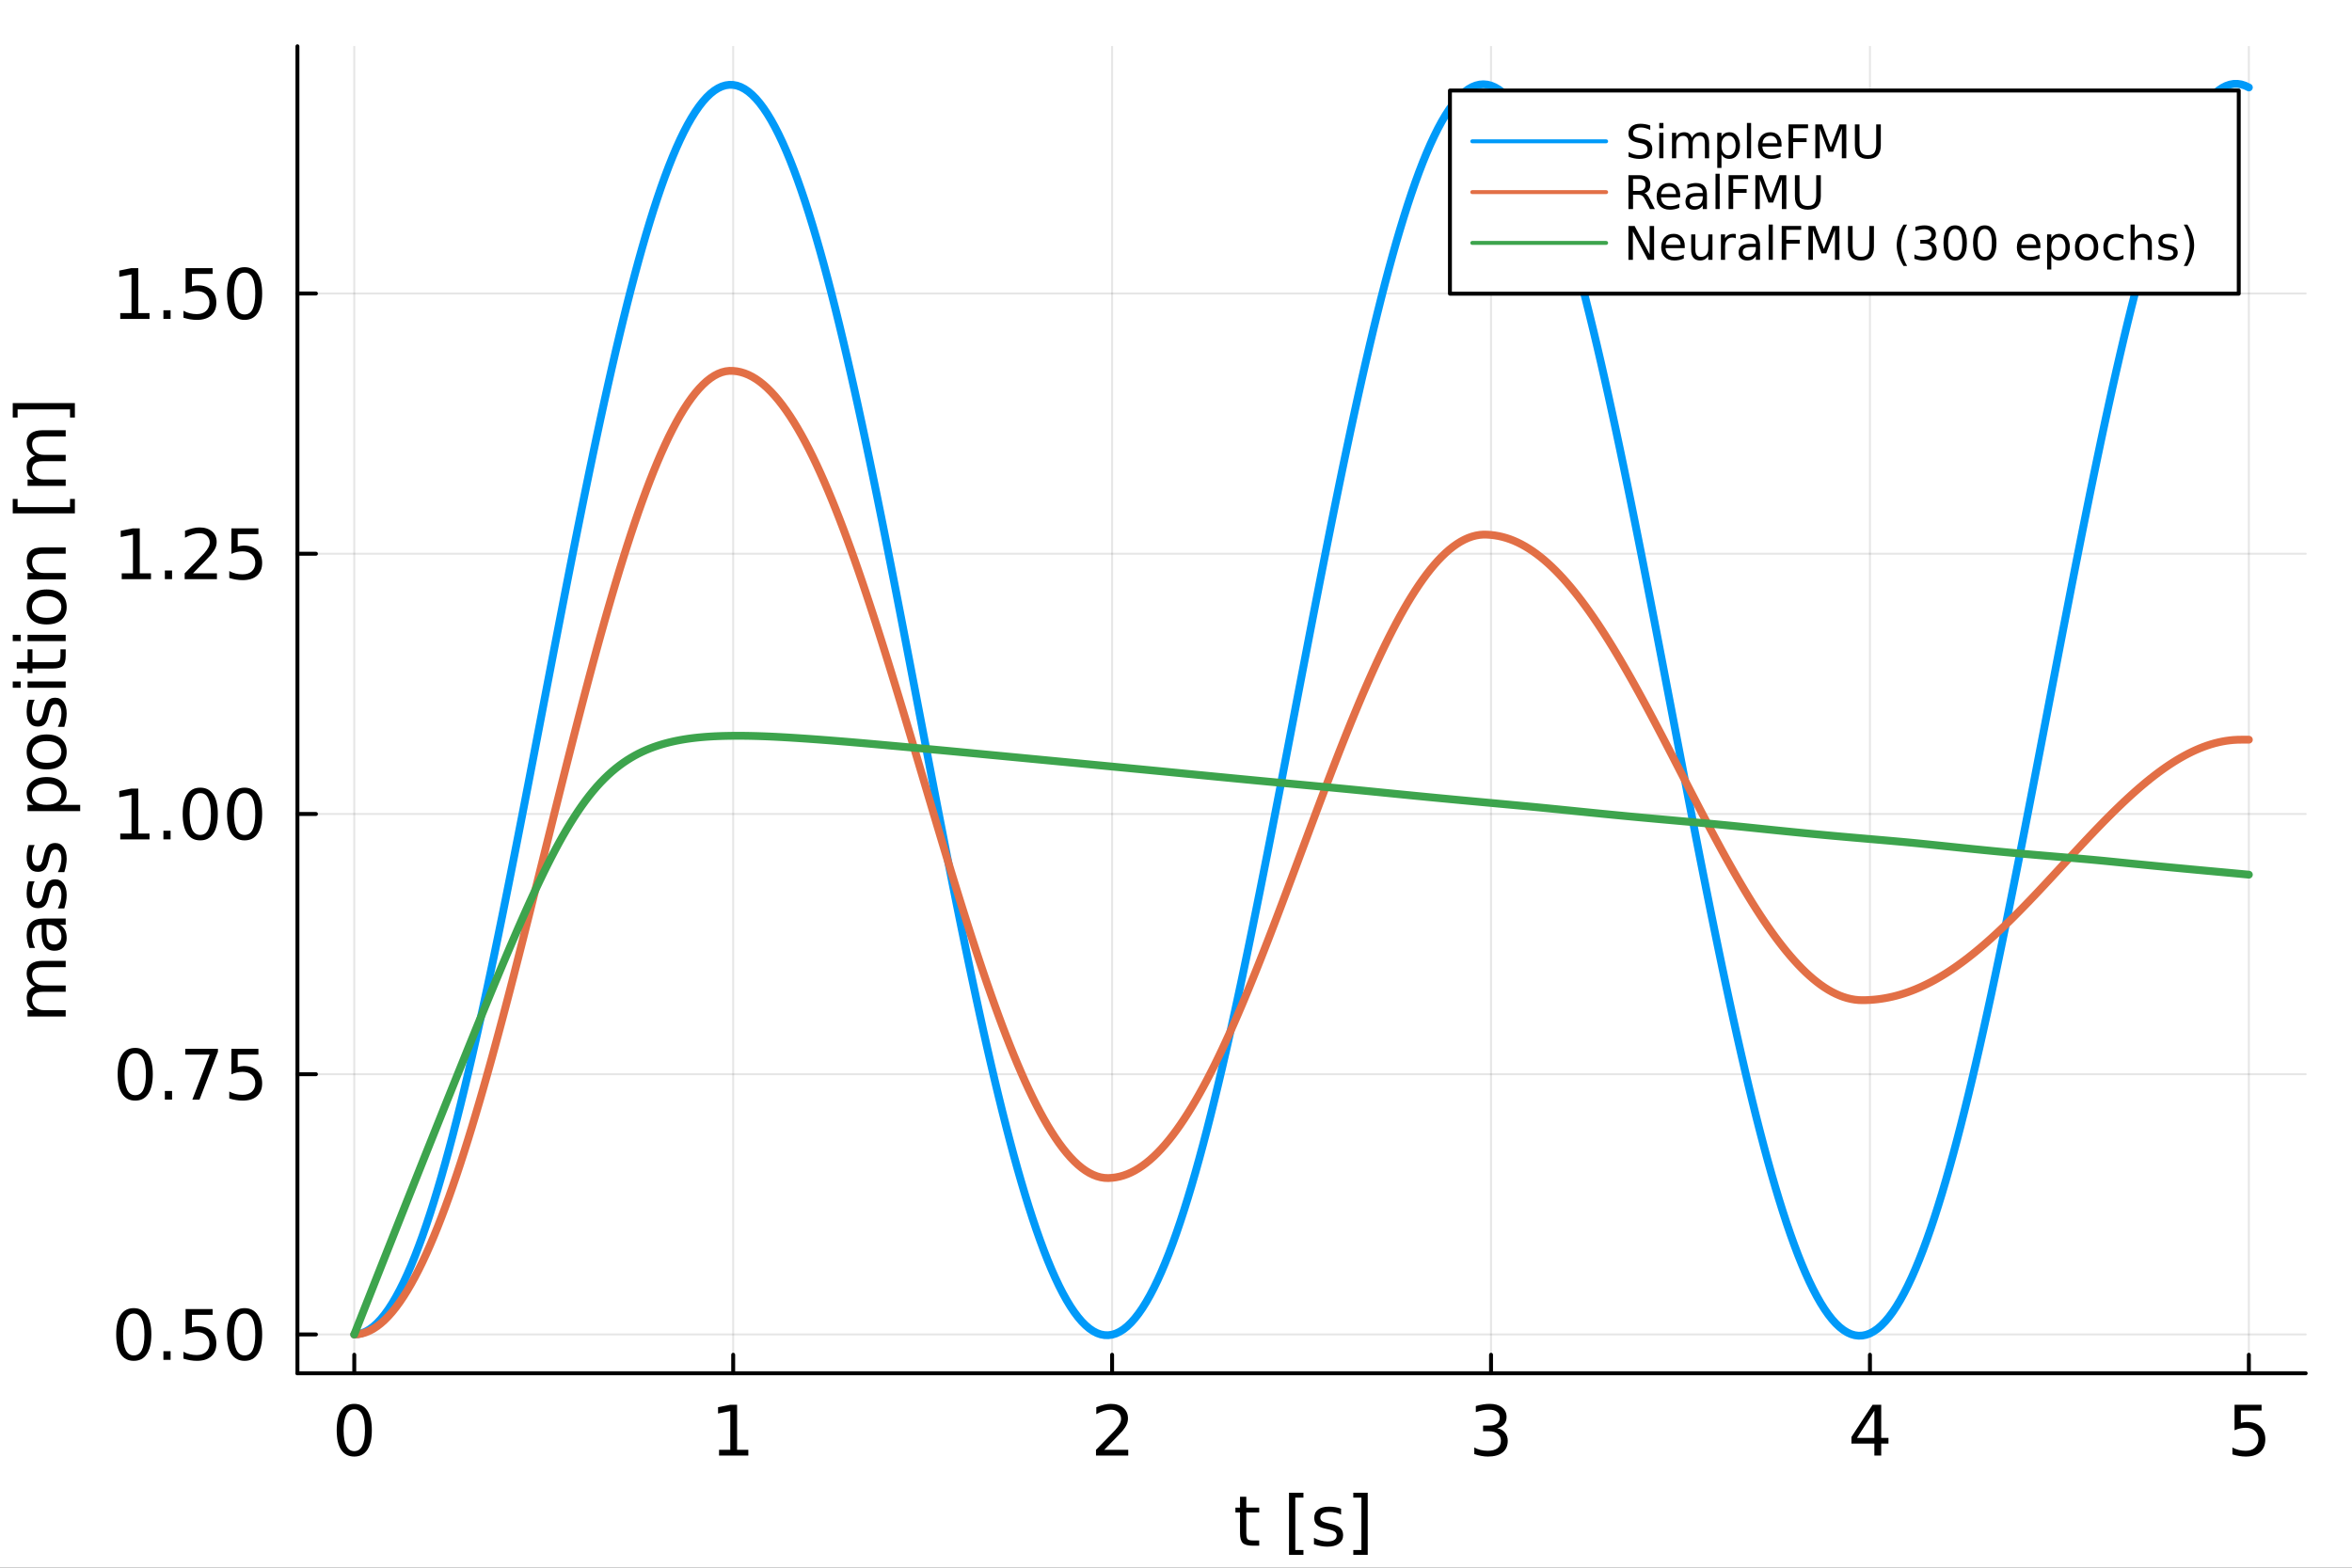 <?xml version="1.0" encoding="utf-8"?>
<svg xmlns="http://www.w3.org/2000/svg" xmlns:xlink="http://www.w3.org/1999/xlink" width="600" height="400" viewBox="0 0 2400 1600">
<rect x="0" y="0" width="2400" height="1600" fill="#333333" stroke="none"/>
<defs>
  <clipPath id="clip130">
    <rect x="0" y="0" width="2400" height="1600"/>
  </clipPath>
</defs>
<path clip-path="url(#clip130)" d="
M0 1600 L2400 1600 L2400 0 L0 0  Z
  " fill="#ffffff" fill-rule="evenodd" fill-opacity="1"/>
<defs>
  <clipPath id="clip131">
    <rect x="480" y="0" width="1681" height="1600"/>
  </clipPath>
</defs>
<path clip-path="url(#clip130)" d="
M303.503 1401.58 L2352.76 1401.58 L2352.76 47.244 L303.503 47.244  Z
  " fill="#ffffff" fill-rule="evenodd" fill-opacity="1"/>
<defs>
  <clipPath id="clip132">
    <rect x="303" y="47" width="2050" height="1355"/>
  </clipPath>
</defs>
<polyline clip-path="url(#clip132)" style="stroke:#000000; stroke-linecap:round; stroke-linejoin:round; stroke-width:2; stroke-opacity:0.1; fill:none" points="
  361.501,1401.58 361.501,47.244 
  "/>
<polyline clip-path="url(#clip132)" style="stroke:#000000; stroke-linecap:round; stroke-linejoin:round; stroke-width:2; stroke-opacity:0.1; fill:none" points="
  748.152,1401.58 748.152,47.244 
  "/>
<polyline clip-path="url(#clip132)" style="stroke:#000000; stroke-linecap:round; stroke-linejoin:round; stroke-width:2; stroke-opacity:0.1; fill:none" points="
  1134.8,1401.58 1134.8,47.244 
  "/>
<polyline clip-path="url(#clip132)" style="stroke:#000000; stroke-linecap:round; stroke-linejoin:round; stroke-width:2; stroke-opacity:0.1; fill:none" points="
  1521.46,1401.58 1521.46,47.244 
  "/>
<polyline clip-path="url(#clip132)" style="stroke:#000000; stroke-linecap:round; stroke-linejoin:round; stroke-width:2; stroke-opacity:0.1; fill:none" points="
  1908.11,1401.58 1908.11,47.244 
  "/>
<polyline clip-path="url(#clip132)" style="stroke:#000000; stroke-linecap:round; stroke-linejoin:round; stroke-width:2; stroke-opacity:0.1; fill:none" points="
  2294.76,1401.58 2294.76,47.244 
  "/>
<polyline clip-path="url(#clip130)" style="stroke:#000000; stroke-linecap:round; stroke-linejoin:round; stroke-width:4; stroke-opacity:1; fill:none" points="
  303.503,1401.58 2352.76,1401.58 
  "/>
<polyline clip-path="url(#clip130)" style="stroke:#000000; stroke-linecap:round; stroke-linejoin:round; stroke-width:4; stroke-opacity:1; fill:none" points="
  361.501,1401.58 361.501,1382.68 
  "/>
<polyline clip-path="url(#clip130)" style="stroke:#000000; stroke-linecap:round; stroke-linejoin:round; stroke-width:4; stroke-opacity:1; fill:none" points="
  748.152,1401.58 748.152,1382.68 
  "/>
<polyline clip-path="url(#clip130)" style="stroke:#000000; stroke-linecap:round; stroke-linejoin:round; stroke-width:4; stroke-opacity:1; fill:none" points="
  1134.8,1401.58 1134.8,1382.68 
  "/>
<polyline clip-path="url(#clip130)" style="stroke:#000000; stroke-linecap:round; stroke-linejoin:round; stroke-width:4; stroke-opacity:1; fill:none" points="
  1521.46,1401.58 1521.46,1382.68 
  "/>
<polyline clip-path="url(#clip130)" style="stroke:#000000; stroke-linecap:round; stroke-linejoin:round; stroke-width:4; stroke-opacity:1; fill:none" points="
  1908.11,1401.58 1908.11,1382.68 
  "/>
<polyline clip-path="url(#clip130)" style="stroke:#000000; stroke-linecap:round; stroke-linejoin:round; stroke-width:4; stroke-opacity:1; fill:none" points="
  2294.76,1401.58 2294.76,1382.68 
  "/>
<path clip-path="url(#clip130)" d="M361.501 1438.36 Q356.084 1438.36 353.341 1443.71 Q350.633 1449.02 350.633 1459.71 Q350.633 1470.37 353.341 1475.72 Q356.084 1481.03 361.501 1481.03 Q366.952 1481.03 369.66 1475.72 Q372.403 1470.37 372.403 1459.71 Q372.403 1449.02 369.66 1443.71 Q366.952 1438.36 361.501 1438.36 M361.501 1432.8 Q370.216 1432.8 374.799 1439.71 Q379.417 1446.59 379.417 1459.71 Q379.417 1472.8 374.799 1479.71 Q370.216 1486.59 361.501 1486.59 Q352.785 1486.59 348.167 1479.71 Q343.584 1472.8 343.584 1459.71 Q343.584 1446.59 348.167 1439.71 Q352.785 1432.8 361.501 1432.8 Z" fill="#000000" fill-rule="evenodd" fill-opacity="1" /><path clip-path="url(#clip130)" d="M733.725 1479.68 L745.183 1479.68 L745.183 1440.13 L732.718 1442.63 L732.718 1436.24 L745.114 1433.74 L752.128 1433.74 L752.128 1479.68 L763.586 1479.68 L763.586 1485.58 L733.725 1485.58 L733.725 1479.68 Z" fill="#000000" fill-rule="evenodd" fill-opacity="1" /><path clip-path="url(#clip130)" d="M1126.78 1479.68 L1151.26 1479.68 L1151.26 1485.58 L1118.35 1485.58 L1118.35 1479.68 Q1122.34 1475.55 1129.21 1468.6 Q1136.12 1461.62 1137.89 1459.61 Q1141.26 1455.82 1142.58 1453.22 Q1143.94 1450.58 1143.94 1448.05 Q1143.94 1443.91 1141.02 1441.31 Q1138.14 1438.71 1133.48 1438.71 Q1130.19 1438.71 1126.51 1439.85 Q1122.86 1441 1118.69 1443.32 L1118.69 1436.24 Q1122.93 1434.54 1126.61 1433.67 Q1130.29 1432.8 1133.35 1432.8 Q1141.4 1432.8 1146.19 1436.83 Q1150.98 1440.86 1150.98 1447.59 Q1150.98 1450.79 1149.77 1453.67 Q1148.59 1456.52 1145.43 1460.41 Q1144.56 1461.41 1139.91 1466.24 Q1135.26 1471.03 1126.78 1479.68 Z" fill="#000000" fill-rule="evenodd" fill-opacity="1" /><path clip-path="url(#clip130)" d="M1527.83 1457.63 Q1532.86 1458.7 1535.67 1462.11 Q1538.52 1465.51 1538.52 1470.51 Q1538.52 1478.18 1533.24 1482.39 Q1527.97 1486.59 1518.24 1486.59 Q1514.98 1486.59 1511.51 1485.93 Q1508.07 1485.3 1504.39 1484.02 L1504.39 1477.25 Q1507.31 1478.95 1510.78 1479.82 Q1514.25 1480.68 1518.04 1480.68 Q1524.63 1480.68 1528.07 1478.08 Q1531.54 1475.48 1531.54 1470.51 Q1531.54 1465.93 1528.31 1463.36 Q1525.12 1460.75 1519.39 1460.75 L1513.35 1460.75 L1513.35 1454.99 L1519.67 1454.99 Q1524.84 1454.99 1527.58 1452.94 Q1530.33 1450.86 1530.33 1446.97 Q1530.33 1442.98 1527.48 1440.86 Q1524.67 1438.71 1519.39 1438.71 Q1516.51 1438.71 1513.21 1439.33 Q1509.91 1439.96 1505.95 1441.27 L1505.95 1435.02 Q1509.94 1433.91 1513.42 1433.36 Q1516.92 1432.8 1520.01 1432.8 Q1528 1432.8 1532.65 1436.45 Q1537.31 1440.06 1537.31 1446.24 Q1537.31 1450.55 1534.84 1453.53 Q1532.38 1456.48 1527.83 1457.63 Z" fill="#000000" fill-rule="evenodd" fill-opacity="1" /><path clip-path="url(#clip130)" d="M1912.62 1439.85 L1894.91 1467.52 L1912.62 1467.52 L1912.62 1439.85 M1910.78 1433.74 L1919.6 1433.74 L1919.6 1467.52 L1927 1467.52 L1927 1473.36 L1919.6 1473.36 L1919.6 1485.58 L1912.62 1485.58 L1912.62 1473.36 L1889.22 1473.36 L1889.22 1466.59 L1910.78 1433.74 Z" fill="#000000" fill-rule="evenodd" fill-opacity="1" /><path clip-path="url(#clip130)" d="M2280.17 1433.74 L2307.71 1433.74 L2307.71 1439.64 L2286.6 1439.64 L2286.6 1452.35 Q2288.13 1451.83 2289.65 1451.59 Q2291.18 1451.31 2292.71 1451.31 Q2301.39 1451.31 2306.46 1456.07 Q2311.53 1460.82 2311.53 1468.95 Q2311.53 1477.32 2306.32 1481.97 Q2301.11 1486.59 2291.63 1486.59 Q2288.37 1486.59 2284.97 1486.03 Q2281.6 1485.48 2277.99 1484.36 L2277.99 1477.32 Q2281.11 1479.02 2284.45 1479.85 Q2287.78 1480.68 2291.49 1480.68 Q2297.5 1480.68 2301.01 1477.52 Q2304.52 1474.36 2304.52 1468.95 Q2304.52 1463.53 2301.01 1460.37 Q2297.5 1457.21 2291.49 1457.21 Q2288.68 1457.21 2285.87 1457.84 Q2283.09 1458.46 2280.17 1459.78 L2280.17 1433.74 Z" fill="#000000" fill-rule="evenodd" fill-opacity="1" /><path clip-path="url(#clip130)" d="M1271.74 1527.62 L1271.74 1538.66 L1284.9 1538.66 L1284.9 1543.62 L1271.74 1543.62 L1271.74 1564.74 Q1271.74 1569.49 1273.03 1570.85 Q1274.35 1572.2 1278.34 1572.2 L1284.9 1572.2 L1284.9 1577.55 L1278.34 1577.55 Q1270.94 1577.55 1268.13 1574.8 Q1265.32 1572.03 1265.32 1564.74 L1265.32 1543.62 L1260.63 1543.62 L1260.63 1538.66 L1265.32 1538.66 L1265.32 1527.62 L1271.74 1527.62 Z" fill="#000000" fill-rule="evenodd" fill-opacity="1" /><path clip-path="url(#clip130)" d="M1315.32 1523.52 L1330.04 1523.52 L1330.04 1528.49 L1321.71 1528.49 L1321.71 1581.96 L1330.04 1581.96 L1330.04 1586.92 L1315.32 1586.92 L1315.32 1523.52 Z" fill="#000000" fill-rule="evenodd" fill-opacity="1" /><path clip-path="url(#clip130)" d="M1368.44 1539.8 L1368.44 1545.85 Q1365.73 1544.46 1362.82 1543.76 Q1359.9 1543.07 1356.78 1543.07 Q1352.02 1543.07 1349.62 1544.53 Q1347.26 1545.99 1347.26 1548.9 Q1347.26 1551.12 1348.96 1552.41 Q1350.66 1553.66 1355.8 1554.8 L1357.99 1555.29 Q1364.8 1556.75 1367.64 1559.42 Q1370.53 1562.06 1370.53 1566.82 Q1370.53 1572.24 1366.22 1575.4 Q1361.95 1578.55 1354.45 1578.55 Q1351.32 1578.55 1347.92 1577.93 Q1344.55 1577.34 1340.8 1576.12 L1340.8 1569.53 Q1344.34 1571.37 1347.78 1572.3 Q1351.22 1573.21 1354.59 1573.21 Q1359.1 1573.21 1361.53 1571.68 Q1363.96 1570.12 1363.96 1567.3 Q1363.96 1564.7 1362.19 1563.31 Q1360.46 1561.92 1354.52 1560.64 L1352.3 1560.12 Q1346.36 1558.87 1343.72 1556.3 Q1341.08 1553.69 1341.08 1549.18 Q1341.08 1543.69 1344.97 1540.71 Q1348.86 1537.72 1356.01 1537.72 Q1359.55 1537.72 1362.68 1538.24 Q1365.8 1538.76 1368.44 1539.8 Z" fill="#000000" fill-rule="evenodd" fill-opacity="1" /><path clip-path="url(#clip130)" d="M1395.63 1523.52 L1395.63 1586.92 L1380.91 1586.92 L1380.91 1581.96 L1389.21 1581.96 L1389.21 1528.49 L1380.91 1528.49 L1380.91 1523.52 L1395.63 1523.52 Z" fill="#000000" fill-rule="evenodd" fill-opacity="1" /><polyline clip-path="url(#clip132)" style="stroke:#000000; stroke-linecap:round; stroke-linejoin:round; stroke-width:2; stroke-opacity:0.1; fill:none" points="
  303.503,1361.96 2352.76,1361.96 
  "/>
<polyline clip-path="url(#clip132)" style="stroke:#000000; stroke-linecap:round; stroke-linejoin:round; stroke-width:2; stroke-opacity:0.1; fill:none" points="
  303.503,1096.36 2352.76,1096.36 
  "/>
<polyline clip-path="url(#clip132)" style="stroke:#000000; stroke-linecap:round; stroke-linejoin:round; stroke-width:2; stroke-opacity:0.1; fill:none" points="
  303.503,830.761 2352.76,830.761 
  "/>
<polyline clip-path="url(#clip132)" style="stroke:#000000; stroke-linecap:round; stroke-linejoin:round; stroke-width:2; stroke-opacity:0.1; fill:none" points="
  303.503,565.16 2352.76,565.16 
  "/>
<polyline clip-path="url(#clip132)" style="stroke:#000000; stroke-linecap:round; stroke-linejoin:round; stroke-width:2; stroke-opacity:0.1; fill:none" points="
  303.503,299.559 2352.76,299.559 
  "/>
<polyline clip-path="url(#clip130)" style="stroke:#000000; stroke-linecap:round; stroke-linejoin:round; stroke-width:4; stroke-opacity:1; fill:none" points="
  303.503,1401.58 303.503,47.244 
  "/>
<polyline clip-path="url(#clip130)" style="stroke:#000000; stroke-linecap:round; stroke-linejoin:round; stroke-width:4; stroke-opacity:1; fill:none" points="
  303.503,1361.96 322.401,1361.96 
  "/>
<polyline clip-path="url(#clip130)" style="stroke:#000000; stroke-linecap:round; stroke-linejoin:round; stroke-width:4; stroke-opacity:1; fill:none" points="
  303.503,1096.36 322.401,1096.36 
  "/>
<polyline clip-path="url(#clip130)" style="stroke:#000000; stroke-linecap:round; stroke-linejoin:round; stroke-width:4; stroke-opacity:1; fill:none" points="
  303.503,830.761 322.401,830.761 
  "/>
<polyline clip-path="url(#clip130)" style="stroke:#000000; stroke-linecap:round; stroke-linejoin:round; stroke-width:4; stroke-opacity:1; fill:none" points="
  303.503,565.16 322.401,565.16 
  "/>
<polyline clip-path="url(#clip130)" style="stroke:#000000; stroke-linecap:round; stroke-linejoin:round; stroke-width:4; stroke-opacity:1; fill:none" points="
  303.503,299.559 322.401,299.559 
  "/>
<path clip-path="url(#clip130)" d="M136.497 1340.66 Q131.08 1340.66 128.337 1346.01 Q125.629 1351.32 125.629 1362.01 Q125.629 1372.67 128.337 1378.02 Q131.08 1383.33 136.497 1383.33 Q141.948 1383.33 144.656 1378.02 Q147.399 1372.67 147.399 1362.01 Q147.399 1351.32 144.656 1346.01 Q141.948 1340.66 136.497 1340.66 M136.497 1335.11 Q145.212 1335.11 149.795 1342.01 Q154.413 1348.89 154.413 1362.01 Q154.413 1375.1 149.795 1382.01 Q145.212 1388.89 136.497 1388.89 Q127.781 1388.89 123.163 1382.01 Q118.58 1375.1 118.58 1362.01 Q118.58 1348.89 123.163 1342.01 Q127.781 1335.11 136.497 1335.11 Z" fill="#000000" fill-rule="evenodd" fill-opacity="1" /><path clip-path="url(#clip130)" d="M166.74 1379.06 L174.066 1379.06 L174.066 1387.88 L166.74 1387.88 L166.74 1379.06 Z" fill="#000000" fill-rule="evenodd" fill-opacity="1" /><path clip-path="url(#clip130)" d="M189.413 1336.04 L216.948 1336.04 L216.948 1341.95 L195.837 1341.95 L195.837 1354.65 Q197.364 1354.13 198.892 1353.89 Q200.42 1353.61 201.948 1353.61 Q210.628 1353.61 215.698 1358.37 Q220.767 1363.13 220.767 1371.25 Q220.767 1379.62 215.559 1384.27 Q210.35 1388.89 200.871 1388.89 Q197.608 1388.89 194.205 1388.33 Q190.837 1387.78 187.226 1386.67 L187.226 1379.62 Q190.351 1381.32 193.684 1382.15 Q197.017 1382.99 200.732 1382.99 Q206.739 1382.99 210.246 1379.83 Q213.753 1376.67 213.753 1371.25 Q213.753 1365.83 210.246 1362.67 Q206.739 1359.51 200.732 1359.51 Q197.92 1359.51 195.108 1360.14 Q192.33 1360.76 189.413 1362.08 L189.413 1336.04 Z" fill="#000000" fill-rule="evenodd" fill-opacity="1" /><path clip-path="url(#clip130)" d="M249.586 1340.66 Q244.17 1340.66 241.427 1346.01 Q238.718 1351.32 238.718 1362.01 Q238.718 1372.67 241.427 1378.02 Q244.17 1383.33 249.586 1383.33 Q255.038 1383.33 257.746 1378.02 Q260.489 1372.67 260.489 1362.01 Q260.489 1351.32 257.746 1346.01 Q255.038 1340.66 249.586 1340.66 M249.586 1335.11 Q258.302 1335.11 262.885 1342.01 Q267.503 1348.89 267.503 1362.01 Q267.503 1375.1 262.885 1382.01 Q258.302 1388.89 249.586 1388.89 Q240.871 1388.89 236.253 1382.01 Q231.67 1375.1 231.67 1362.01 Q231.67 1348.89 236.253 1342.01 Q240.871 1335.11 249.586 1335.11 Z" fill="#000000" fill-rule="evenodd" fill-opacity="1" /><path clip-path="url(#clip130)" d="M137.99 1075.06 Q132.573 1075.06 129.83 1080.41 Q127.122 1085.72 127.122 1096.41 Q127.122 1107.07 129.83 1112.42 Q132.573 1117.73 137.99 1117.73 Q143.441 1117.73 146.149 1112.42 Q148.892 1107.07 148.892 1096.41 Q148.892 1085.72 146.149 1080.41 Q143.441 1075.06 137.99 1075.06 M137.99 1069.5 Q146.705 1069.5 151.288 1076.41 Q155.906 1083.29 155.906 1096.41 Q155.906 1109.5 151.288 1116.41 Q146.705 1123.29 137.99 1123.29 Q129.275 1123.29 124.657 1116.41 Q120.073 1109.5 120.073 1096.41 Q120.073 1083.29 124.657 1076.41 Q129.275 1069.5 137.99 1069.5 Z" fill="#000000" fill-rule="evenodd" fill-opacity="1" /><path clip-path="url(#clip130)" d="M168.233 1113.46 L175.559 1113.46 L175.559 1122.28 L168.233 1122.28 L168.233 1113.46 Z" fill="#000000" fill-rule="evenodd" fill-opacity="1" /><path clip-path="url(#clip130)" d="M189.066 1070.44 L222.399 1070.44 L222.399 1073.43 L203.58 1122.28 L196.253 1122.28 L213.962 1076.34 L189.066 1076.34 L189.066 1070.44 Z" fill="#000000" fill-rule="evenodd" fill-opacity="1" /><path clip-path="url(#clip130)" d="M236.149 1070.44 L263.684 1070.44 L263.684 1076.34 L242.573 1076.34 L242.573 1089.05 Q244.1 1088.53 245.628 1088.29 Q247.156 1088.01 248.684 1088.01 Q257.364 1088.01 262.434 1092.77 Q267.503 1097.52 267.503 1105.65 Q267.503 1114.02 262.295 1118.67 Q257.086 1123.29 247.607 1123.29 Q244.343 1123.29 240.941 1122.73 Q237.573 1122.18 233.961 1121.07 L233.961 1114.02 Q237.086 1115.72 240.42 1116.55 Q243.753 1117.39 247.468 1117.39 Q253.475 1117.39 256.982 1114.23 Q260.489 1111.07 260.489 1105.65 Q260.489 1100.23 256.982 1097.07 Q253.475 1093.91 247.468 1093.91 Q244.656 1093.91 241.843 1094.54 Q239.066 1095.16 236.149 1096.48 L236.149 1070.44 Z" fill="#000000" fill-rule="evenodd" fill-opacity="1" /><path clip-path="url(#clip130)" d="M122.712 850.778 L134.17 850.778 L134.17 811.23 L121.705 813.73 L121.705 807.341 L134.101 804.841 L141.115 804.841 L141.115 850.778 L152.573 850.778 L152.573 856.681 L122.712 856.681 L122.712 850.778 Z" fill="#000000" fill-rule="evenodd" fill-opacity="1" /><path clip-path="url(#clip130)" d="M166.74 847.861 L174.066 847.861 L174.066 856.681 L166.74 856.681 L166.74 847.861 Z" fill="#000000" fill-rule="evenodd" fill-opacity="1" /><path clip-path="url(#clip130)" d="M204.344 809.459 Q198.927 809.459 196.184 814.806 Q193.476 820.118 193.476 830.813 Q193.476 841.472 196.184 846.82 Q198.927 852.132 204.344 852.132 Q209.795 852.132 212.503 846.82 Q215.246 841.472 215.246 830.813 Q215.246 820.118 212.503 814.806 Q209.795 809.459 204.344 809.459 M204.344 803.903 Q213.059 803.903 217.642 810.813 Q222.26 817.688 222.26 830.813 Q222.26 843.903 217.642 850.813 Q213.059 857.688 204.344 857.688 Q195.628 857.688 191.01 850.813 Q186.427 843.903 186.427 830.813 Q186.427 817.688 191.01 810.813 Q195.628 803.903 204.344 803.903 Z" fill="#000000" fill-rule="evenodd" fill-opacity="1" /><path clip-path="url(#clip130)" d="M249.586 809.459 Q244.17 809.459 241.427 814.806 Q238.718 820.118 238.718 830.813 Q238.718 841.472 241.427 846.82 Q244.17 852.132 249.586 852.132 Q255.038 852.132 257.746 846.82 Q260.489 841.472 260.489 830.813 Q260.489 820.118 257.746 814.806 Q255.038 809.459 249.586 809.459 M249.586 803.903 Q258.302 803.903 262.885 810.813 Q267.503 817.688 267.503 830.813 Q267.503 843.903 262.885 850.813 Q258.302 857.688 249.586 857.688 Q240.871 857.688 236.253 850.813 Q231.67 843.903 231.67 830.813 Q231.67 817.688 236.253 810.813 Q240.871 803.903 249.586 803.903 Z" fill="#000000" fill-rule="evenodd" fill-opacity="1" /><path clip-path="url(#clip130)" d="M124.205 585.177 L135.663 585.177 L135.663 545.629 L123.198 548.129 L123.198 541.74 L135.594 539.24 L142.608 539.24 L142.608 585.177 L154.066 585.177 L154.066 591.08 L124.205 591.08 L124.205 585.177 Z" fill="#000000" fill-rule="evenodd" fill-opacity="1" /><path clip-path="url(#clip130)" d="M168.233 582.26 L175.559 582.26 L175.559 591.08 L168.233 591.08 L168.233 582.26 Z" fill="#000000" fill-rule="evenodd" fill-opacity="1" /><path clip-path="url(#clip130)" d="M196.878 585.177 L221.357 585.177 L221.357 591.08 L188.441 591.08 L188.441 585.177 Q192.434 581.045 199.309 574.101 Q206.219 567.122 207.989 565.108 Q211.357 561.323 212.677 558.719 Q214.031 556.08 214.031 553.545 Q214.031 549.413 211.114 546.809 Q208.232 544.205 203.58 544.205 Q200.281 544.205 196.601 545.351 Q192.955 546.497 188.788 548.823 L188.788 541.74 Q193.024 540.038 196.705 539.17 Q200.385 538.302 203.441 538.302 Q211.496 538.302 216.288 542.33 Q221.08 546.358 221.08 553.094 Q221.08 556.288 219.864 559.17 Q218.684 562.017 215.524 565.906 Q214.656 566.913 210.003 571.74 Q205.351 576.531 196.878 585.177 Z" fill="#000000" fill-rule="evenodd" fill-opacity="1" /><path clip-path="url(#clip130)" d="M236.149 539.24 L263.684 539.24 L263.684 545.143 L242.573 545.143 L242.573 557.851 Q244.1 557.33 245.628 557.087 Q247.156 556.809 248.684 556.809 Q257.364 556.809 262.434 561.566 Q267.503 566.323 267.503 574.448 Q267.503 582.816 262.295 587.469 Q257.086 592.087 247.607 592.087 Q244.343 592.087 240.941 591.531 Q237.573 590.976 233.961 589.865 L233.961 582.816 Q237.086 584.517 240.42 585.351 Q243.753 586.184 247.468 586.184 Q253.475 586.184 256.982 583.024 Q260.489 579.865 260.489 574.448 Q260.489 569.031 256.982 565.872 Q253.475 562.712 247.468 562.712 Q244.656 562.712 241.843 563.337 Q239.066 563.962 236.149 565.281 L236.149 539.24 Z" fill="#000000" fill-rule="evenodd" fill-opacity="1" /><path clip-path="url(#clip130)" d="M122.712 319.576 L134.17 319.576 L134.17 280.028 L121.705 282.528 L121.705 276.139 L134.101 273.639 L141.115 273.639 L141.115 319.576 L152.573 319.576 L152.573 325.479 L122.712 325.479 L122.712 319.576 Z" fill="#000000" fill-rule="evenodd" fill-opacity="1" /><path clip-path="url(#clip130)" d="M166.74 316.659 L174.066 316.659 L174.066 325.479 L166.74 325.479 L166.74 316.659 Z" fill="#000000" fill-rule="evenodd" fill-opacity="1" /><path clip-path="url(#clip130)" d="M189.413 273.639 L216.948 273.639 L216.948 279.542 L195.837 279.542 L195.837 292.25 Q197.364 291.729 198.892 291.486 Q200.42 291.208 201.948 291.208 Q210.628 291.208 215.698 295.965 Q220.767 300.722 220.767 308.847 Q220.767 317.215 215.559 321.868 Q210.35 326.486 200.871 326.486 Q197.608 326.486 194.205 325.93 Q190.837 325.375 187.226 324.264 L187.226 317.215 Q190.351 318.916 193.684 319.75 Q197.017 320.583 200.732 320.583 Q206.739 320.583 210.246 317.423 Q213.753 314.264 213.753 308.847 Q213.753 303.43 210.246 300.271 Q206.739 297.111 200.732 297.111 Q197.92 297.111 195.108 297.736 Q192.33 298.361 189.413 299.68 L189.413 273.639 Z" fill="#000000" fill-rule="evenodd" fill-opacity="1" /><path clip-path="url(#clip130)" d="M249.586 278.257 Q244.17 278.257 241.427 283.604 Q238.718 288.917 238.718 299.611 Q238.718 310.271 241.427 315.618 Q244.17 320.93 249.586 320.93 Q255.038 320.93 257.746 315.618 Q260.489 310.271 260.489 299.611 Q260.489 288.917 257.746 283.604 Q255.038 278.257 249.586 278.257 M249.586 272.701 Q258.302 272.701 262.885 279.611 Q267.503 286.486 267.503 299.611 Q267.503 312.701 262.885 319.611 Q258.302 326.486 249.586 326.486 Q240.871 326.486 236.253 319.611 Q231.67 312.701 231.67 299.611 Q231.67 286.486 236.253 279.611 Q240.871 272.701 249.586 272.701 Z" fill="#000000" fill-rule="evenodd" fill-opacity="1" /><path clip-path="url(#clip130)" d="M35.605 1006.89 Q31.299 1004.5 29.251 1001.16 Q27.202 997.831 27.202 993.317 Q27.202 987.24 31.473 983.942 Q35.709 980.643 43.556 980.643 L67.028 980.643 L67.028 987.067 L43.764 987.067 Q38.174 987.067 35.466 989.046 Q32.758 991.025 32.758 995.088 Q32.758 1000.05 36.056 1002.93 Q39.355 1005.82 45.049 1005.82 L67.028 1005.82 L67.028 1012.24 L43.764 1012.24 Q38.139 1012.24 35.466 1014.22 Q32.758 1016.2 32.758 1020.33 Q32.758 1025.23 36.091 1028.11 Q39.389 1030.99 45.049 1030.99 L67.028 1030.99 L67.028 1037.41 L28.14 1037.41 L28.14 1030.99 L34.181 1030.99 Q30.605 1028.8 28.903 1025.75 Q27.202 1022.69 27.202 1018.49 Q27.202 1014.25 29.355 1011.3 Q31.508 1008.32 35.605 1006.89 Z" fill="#000000" fill-rule="evenodd" fill-opacity="1" /><path clip-path="url(#clip130)" d="M47.48 950.227 Q47.48 957.97 49.251 960.956 Q51.021 963.942 55.292 963.942 Q58.695 963.942 60.709 961.72 Q62.688 959.463 62.688 955.609 Q62.688 950.296 58.938 947.102 Q55.153 943.873 48.903 943.873 L47.48 943.873 L47.48 950.227 M44.841 937.484 L67.028 937.484 L67.028 943.873 L61.125 943.873 Q64.667 946.06 66.368 949.324 Q68.035 952.588 68.035 957.31 Q68.035 963.282 64.702 966.824 Q61.334 970.331 55.709 970.331 Q49.146 970.331 45.813 965.956 Q42.48 961.546 42.48 952.831 L42.48 943.873 L41.855 943.873 Q37.445 943.873 35.049 946.789 Q32.619 949.671 32.619 954.914 Q32.619 958.248 33.417 961.407 Q34.216 964.567 35.813 967.484 L29.91 967.484 Q28.556 963.977 27.896 960.678 Q27.202 957.379 27.202 954.254 Q27.202 945.817 31.577 941.65 Q35.952 937.484 44.841 937.484 Z" fill="#000000" fill-rule="evenodd" fill-opacity="1" /><path clip-path="url(#clip130)" d="M29.285 899.533 L35.327 899.533 Q33.938 902.241 33.244 905.158 Q32.549 908.074 32.549 911.199 Q32.549 915.956 34.008 918.352 Q35.466 920.713 38.383 920.713 Q40.605 920.713 41.889 919.012 Q43.139 917.31 44.285 912.171 L44.771 909.984 Q46.23 903.178 48.903 900.331 Q51.542 897.449 56.299 897.449 Q61.716 897.449 64.875 901.755 Q68.035 906.026 68.035 913.526 Q68.035 916.651 67.41 920.053 Q66.82 923.421 65.605 927.171 L59.007 927.171 Q60.848 923.63 61.785 920.192 Q62.688 916.755 62.688 913.387 Q62.688 908.873 61.16 906.442 Q59.598 904.012 56.785 904.012 Q54.181 904.012 52.792 905.783 Q51.403 907.519 50.118 913.456 L49.598 915.678 Q48.348 921.616 45.778 924.255 Q43.174 926.894 38.66 926.894 Q33.174 926.894 30.188 923.005 Q27.202 919.116 27.202 911.963 Q27.202 908.421 27.723 905.296 Q28.244 902.171 29.285 899.533 Z" fill="#000000" fill-rule="evenodd" fill-opacity="1" /><path clip-path="url(#clip130)" d="M29.285 862.484 L35.327 862.484 Q33.938 865.192 33.244 868.109 Q32.549 871.026 32.549 874.151 Q32.549 878.908 34.008 881.303 Q35.466 883.665 38.383 883.665 Q40.605 883.665 41.889 881.963 Q43.139 880.262 44.285 875.123 L44.771 872.935 Q46.23 866.13 48.903 863.283 Q51.542 860.401 56.299 860.401 Q61.716 860.401 64.875 864.706 Q68.035 868.977 68.035 876.477 Q68.035 879.602 67.41 883.005 Q66.82 886.373 65.605 890.123 L59.007 890.123 Q60.848 886.581 61.785 883.144 Q62.688 879.706 62.688 876.338 Q62.688 871.824 61.16 869.394 Q59.598 866.963 56.785 866.963 Q54.181 866.963 52.792 868.734 Q51.403 870.47 50.118 876.408 L49.598 878.63 Q48.348 884.567 45.778 887.206 Q43.174 889.845 38.66 889.845 Q33.174 889.845 30.188 885.956 Q27.202 882.067 27.202 874.915 Q27.202 871.373 27.723 868.248 Q28.244 865.123 29.285 862.484 Z" fill="#000000" fill-rule="evenodd" fill-opacity="1" /><path clip-path="url(#clip130)" d="M61.195 821.443 L81.82 821.443 L81.82 827.866 L28.14 827.866 L28.14 821.443 L34.042 821.443 Q30.57 819.429 28.903 816.373 Q27.202 813.283 27.202 809.012 Q27.202 801.929 32.827 797.519 Q38.452 793.075 47.618 793.075 Q56.785 793.075 62.41 797.519 Q68.035 801.929 68.035 809.012 Q68.035 813.283 66.368 816.373 Q64.667 819.429 61.195 821.443 M47.618 799.707 Q40.57 799.707 36.577 802.623 Q32.549 805.505 32.549 810.575 Q32.549 815.644 36.577 818.561 Q40.57 821.443 47.618 821.443 Q54.667 821.443 58.695 818.561 Q62.688 815.644 62.688 810.575 Q62.688 805.505 58.695 802.623 Q54.667 799.707 47.618 799.707 Z" fill="#000000" fill-rule="evenodd" fill-opacity="1" /><path clip-path="url(#clip130)" d="M32.619 767.415 Q32.619 772.554 36.646 775.54 Q40.639 778.526 47.618 778.526 Q54.598 778.526 58.625 775.575 Q62.618 772.589 62.618 767.415 Q62.618 762.311 58.591 759.325 Q54.563 756.339 47.618 756.339 Q40.709 756.339 36.681 759.325 Q32.619 762.311 32.619 767.415 M27.202 767.415 Q27.202 759.082 32.619 754.325 Q38.035 749.568 47.618 749.568 Q57.167 749.568 62.618 754.325 Q68.035 759.082 68.035 767.415 Q68.035 775.783 62.618 780.54 Q57.167 785.262 47.618 785.262 Q38.035 785.262 32.619 780.54 Q27.202 775.783 27.202 767.415 Z" fill="#000000" fill-rule="evenodd" fill-opacity="1" /><path clip-path="url(#clip130)" d="M29.285 714.186 L35.327 714.186 Q33.938 716.895 33.244 719.811 Q32.549 722.728 32.549 725.853 Q32.549 730.61 34.008 733.006 Q35.466 735.367 38.383 735.367 Q40.605 735.367 41.889 733.665 Q43.139 731.964 44.285 726.825 L44.771 724.638 Q46.23 717.832 48.903 714.985 Q51.542 712.103 56.299 712.103 Q61.716 712.103 64.875 716.409 Q68.035 720.679 68.035 728.179 Q68.035 731.304 67.41 734.707 Q66.82 738.075 65.605 741.825 L59.007 741.825 Q60.848 738.283 61.785 734.846 Q62.688 731.408 62.688 728.04 Q62.688 723.527 61.16 721.096 Q59.598 718.665 56.785 718.665 Q54.181 718.665 52.792 720.436 Q51.403 722.172 50.118 728.11 L49.598 730.332 Q48.348 736.27 45.778 738.908 Q43.174 741.547 38.66 741.547 Q33.174 741.547 30.188 737.658 Q27.202 733.77 27.202 726.617 Q27.202 723.075 27.723 719.95 Q28.244 716.825 29.285 714.186 Z" fill="#000000" fill-rule="evenodd" fill-opacity="1" /><path clip-path="url(#clip130)" d="M28.14 701.929 L28.14 695.541 L67.028 695.541 L67.028 701.929 L28.14 701.929 M13.001 701.929 L13.001 695.541 L21.091 695.541 L21.091 701.929 L13.001 701.929 Z" fill="#000000" fill-rule="evenodd" fill-opacity="1" /><path clip-path="url(#clip130)" d="M17.098 675.853 L28.14 675.853 L28.14 662.694 L33.105 662.694 L33.105 675.853 L54.216 675.853 Q58.973 675.853 60.327 674.568 Q61.681 673.249 61.681 669.256 L61.681 662.694 L67.028 662.694 L67.028 669.256 Q67.028 676.652 64.285 679.464 Q61.507 682.277 54.216 682.277 L33.105 682.277 L33.105 686.964 L28.14 686.964 L28.14 682.277 L17.098 682.277 L17.098 675.853 Z" fill="#000000" fill-rule="evenodd" fill-opacity="1" /><path clip-path="url(#clip130)" d="M28.14 654.291 L28.14 647.902 L67.028 647.902 L67.028 654.291 L28.14 654.291 M13.001 654.291 L13.001 647.902 L21.091 647.902 L21.091 654.291 L13.001 654.291 Z" fill="#000000" fill-rule="evenodd" fill-opacity="1" /><path clip-path="url(#clip130)" d="M32.619 619.465 Q32.619 624.603 36.646 627.59 Q40.639 630.576 47.618 630.576 Q54.598 630.576 58.625 627.624 Q62.618 624.638 62.618 619.465 Q62.618 614.36 58.591 611.374 Q54.563 608.388 47.618 608.388 Q40.709 608.388 36.681 611.374 Q32.619 614.36 32.619 619.465 M27.202 619.465 Q27.202 611.131 32.619 606.374 Q38.035 601.617 47.618 601.617 Q57.167 601.617 62.618 606.374 Q68.035 611.131 68.035 619.465 Q68.035 627.833 62.618 632.59 Q57.167 637.312 47.618 637.312 Q38.035 637.312 32.619 632.59 Q27.202 627.833 27.202 619.465 Z" fill="#000000" fill-rule="evenodd" fill-opacity="1" /><path clip-path="url(#clip130)" d="M43.556 558.701 L67.028 558.701 L67.028 565.09 L43.764 565.09 Q38.244 565.09 35.501 567.243 Q32.758 569.395 32.758 573.701 Q32.758 578.875 36.056 581.861 Q39.355 584.847 45.049 584.847 L67.028 584.847 L67.028 591.27 L28.14 591.27 L28.14 584.847 L34.181 584.847 Q30.674 582.555 28.938 579.465 Q27.202 576.34 27.202 572.277 Q27.202 565.576 31.369 562.139 Q35.501 558.701 43.556 558.701 Z" fill="#000000" fill-rule="evenodd" fill-opacity="1" /><path clip-path="url(#clip130)" d="M13.001 523.944 L13.001 509.222 L17.966 509.222 L17.966 517.555 L71.438 517.555 L71.438 509.222 L76.403 509.222 L76.403 523.944 L13.001 523.944 Z" fill="#000000" fill-rule="evenodd" fill-opacity="1" /><path clip-path="url(#clip130)" d="M35.605 465.333 Q31.299 462.938 29.251 459.604 Q27.202 456.271 27.202 451.757 Q27.202 445.681 31.473 442.382 Q35.709 439.084 43.556 439.084 L67.028 439.084 L67.028 445.507 L43.764 445.507 Q38.174 445.507 35.466 447.486 Q32.758 449.466 32.758 453.528 Q32.758 458.493 36.056 461.375 Q39.355 464.257 45.049 464.257 L67.028 464.257 L67.028 470.681 L43.764 470.681 Q38.139 470.681 35.466 472.66 Q32.758 474.639 32.758 478.771 Q32.758 483.667 36.091 486.549 Q39.389 489.431 45.049 489.431 L67.028 489.431 L67.028 495.854 L28.14 495.854 L28.14 489.431 L34.181 489.431 Q30.605 487.243 28.903 484.188 Q27.202 481.132 27.202 476.931 Q27.202 472.695 29.355 469.743 Q31.508 466.757 35.605 465.333 Z" fill="#000000" fill-rule="evenodd" fill-opacity="1" /><path clip-path="url(#clip130)" d="M13.001 411.41 L76.403 411.41 L76.403 426.132 L71.438 426.132 L71.438 417.834 L17.966 417.834 L17.966 426.132 L13.001 426.132 L13.001 411.41 Z" fill="#000000" fill-rule="evenodd" fill-opacity="1" /><polyline clip-path="url(#clip132)" style="stroke:#009af9; stroke-linecap:round; stroke-linejoin:round; stroke-width:8; stroke-opacity:1; fill:none" points="
  361.501,1361.96 365.367,1361.63 369.234,1360.67 373.1,1359.08 376.967,1356.85 380.833,1353.99 384.7,1350.51 388.566,1346.39 392.433,1341.66 396.299,1336.31 
  400.166,1330.34 404.032,1323.77 407.899,1316.6 411.765,1308.85 415.632,1300.5 419.498,1291.59 423.365,1282.1 427.231,1272.06 431.098,1261.48 434.964,1250.35 
  438.831,1238.7 442.698,1226.54 446.564,1213.87 450.431,1200.71 454.297,1187.08 458.164,1172.99 462.03,1158.44 465.897,1143.47 469.763,1128.08 473.63,1112.28 
  477.496,1096.1 481.363,1079.55 485.229,1062.63 489.096,1045.38 492.962,1027.81 496.829,1009.94 500.695,991.785 504.562,973.358 508.428,954.678 512.295,935.763 
  516.161,916.636 520.028,897.318 523.894,877.825 527.761,858.176 531.627,838.392 535.494,818.493 539.36,798.499 543.227,778.426 547.093,758.297 550.96,738.133 
  554.826,717.956 558.693,697.786 562.559,677.644 566.426,657.548 570.293,637.513 574.159,617.565 578.026,597.724 581.892,578.011 585.759,558.448 589.625,539.055 
  593.492,519.839 597.358,500.828 601.225,482.04 605.091,463.496 608.958,445.216 612.824,427.217 616.691,409.516 620.557,392.125 624.424,375.067 628.29,358.359 
  632.157,342.018 636.023,326.062 639.89,310.507 643.756,295.363 647.623,280.646 651.489,266.373 655.356,252.559 659.222,239.218 663.089,226.365 666.955,214.011 
  670.822,202.163 674.688,190.837 678.555,180.046 682.421,169.8 686.288,160.111 690.154,150.988 694.021,142.437 697.887,134.466 701.754,127.085 705.621,120.303 
  709.487,114.126 713.354,108.561 717.22,103.613 721.087,99.283 724.953,95.579 728.82,92.504 732.686,90.062 736.553,88.256 740.419,87.087 744.286,86.555 
  748.152,86.661 752.019,87.405 755.885,88.786 759.752,90.804 763.618,93.457 767.485,96.741 771.351,100.653 775.218,105.189 779.084,110.344 782.951,116.115 
  786.817,122.494 790.684,129.476 794.55,137.053 798.417,145.218 802.283,153.963 806.15,163.279 810.016,173.157 813.883,183.586 817.749,194.555 821.616,206.056 
  825.482,218.077 829.349,230.604 833.216,243.626 837.082,257.128 840.949,271.096 844.815,285.519 848.682,300.383 852.548,315.672 856.415,331.37 860.281,347.461 
  864.148,363.928 868.014,380.754 871.881,397.927 875.747,415.429 879.614,433.239 883.48,451.341 887.347,469.715 891.213,488.343 895.08,507.206 898.946,526.291 
  902.813,545.575 906.679,565.038 910.546,584.659 914.412,604.419 918.279,624.297 922.145,644.279 926.012,664.343 929.878,684.468 933.745,704.632 937.611,724.815 
  941.478,744.995 945.344,765.154 949.211,785.278 953.077,805.341 956.944,825.324 960.811,845.205 964.677,864.963 968.544,884.578 972.41,904.036 976.277,923.318 
  980.143,942.401 984.01,961.265 987.876,979.892 991.743,998.26 995.609,1016.35 999.476,1034.16 1003.34,1051.66 1007.21,1068.83 1011.08,1085.65 1014.94,1102.11 
  1018.81,1118.2 1022.67,1133.88 1026.54,1149.17 1030.41,1164.03 1034.27,1178.45 1038.14,1192.41 1042.01,1205.9 1045.87,1218.91 1049.74,1231.43 1053.61,1243.45 
  1057.47,1254.94 1061.34,1265.9 1065.21,1276.32 1069.07,1286.19 1072.94,1295.49 1076.81,1304.23 1080.67,1312.39 1084.54,1319.95 1088.41,1326.93 1092.27,1333.29 
  1096.14,1339.05 1100.01,1344.2 1103.87,1348.72 1107.74,1352.62 1111.6,1355.89 1115.47,1358.53 1119.34,1360.54 1123.2,1361.91 1127.07,1362.64 1130.94,1362.73 
  1134.8,1362.19 1138.67,1361 1142.54,1359.18 1146.4,1356.73 1150.27,1353.64 1154.14,1349.92 1158,1345.58 1161.87,1340.61 1165.74,1335.03 1169.6,1328.84 
  1173.47,1322.04 1177.34,1314.64 1181.2,1306.66 1185.07,1298.09 1188.93,1288.95 1192.8,1279.24 1196.67,1268.98 1200.53,1258.17 1204.4,1246.83 1208.27,1234.96 
  1212.13,1222.59 1216,1209.71 1219.87,1196.36 1223.73,1182.53 1227.6,1168.24 1231.47,1153.5 1235.33,1138.34 1239.2,1122.76 1243.07,1106.78 1246.93,1090.43 
  1250.8,1073.7 1254.67,1056.63 1258.53,1039.22 1262.4,1021.5 1266.27,1003.48 1270.13,985.181 1274,966.626 1277.86,947.823 1281.73,928.796 1285.6,909.565 
  1289.46,890.149 1293.33,870.568 1297.2,850.843 1301.06,830.992 1304.93,811.03 1308.8,790.98 1312.66,770.865 1316.53,750.704 1320.4,730.518 1324.26,710.33 
  1328.13,690.15 1332,670.004 1335.86,649.911 1339.73,629.894 1343.6,609.973 1347.46,590.169 1351.33,570.5 1355.2,550.979 1359.06,531.632 1362.93,512.478 
  1366.79,493.537 1370.66,474.829 1374.53,456.374 1378.39,438.183 1382.26,420.276 1386.13,402.673 1389.99,385.393 1393.86,368.453 1397.73,351.872 1401.59,335.665 
  1405.46,319.841 1409.33,304.422 1413.19,289.424 1417.06,274.862 1420.93,260.751 1424.79,247.106 1428.66,233.938 1432.53,221.256 1436.39,209.079 1440.26,197.417 
  1444.12,186.284 1447.99,175.691 1451.86,165.65 1455.72,156.162 1459.59,147.243 1463.46,138.902 1467.32,131.147 1471.19,123.987 1475.06,117.429 1478.92,111.479 
  1482.79,106.139 1486.66,101.418 1490.52,97.32 1494.39,93.851 1498.26,91.013 1502.12,88.811 1505.99,87.243 1509.86,86.312 1513.72,86.019 1517.59,86.366 
  1521.46,87.351 1525.32,88.975 1529.19,91.235 1533.05,94.127 1536.92,97.651 1540.79,101.802 1544.65,106.575 1548.52,111.968 1552.39,117.973 1556.25,124.585 
  1560.12,131.798 1563.99,139.604 1567.85,147.996 1571.72,156.964 1575.59,166.499 1579.45,176.593 1583.32,187.236 1587.19,198.417 1591.05,210.125 1594.92,222.347 
  1598.79,235.071 1602.65,248.284 1606.52,261.974 1610.39,276.129 1614.25,290.733 1618.12,305.77 1621.98,321.226 1625.85,337.084 1629.72,353.329 1633.58,369.949 
  1637.45,386.925 1641.32,404.238 1645.18,421.871 1649.05,439.805 1652.92,458.023 1656.78,476.509 1660.65,495.246 1664.52,514.213 1668.38,533.39 1672.25,552.757 
  1676.12,572.294 1679.98,591.982 1683.85,611.808 1687.72,631.747 1691.58,651.779 1695.45,671.883 1699.31,692.039 1703.18,712.224 1707.05,732.423 1710.91,752.619 
  1714.78,772.786 1718.65,792.905 1722.51,812.954 1726.38,832.913 1730.25,852.761 1734.11,872.486 1737.98,892.065 1741.85,911.476 1745.71,930.699 1749.58,949.714 
  1753.45,968.502 1757.31,987.045 1761.18,1005.33 1765.05,1023.34 1768.91,1041.04 1772.78,1058.43 1776.65,1075.48 1780.51,1092.18 1784.38,1108.52 1788.24,1124.47 
  1792.11,1140.02 1795.98,1155.16 1799.84,1169.86 1803.71,1184.12 1807.58,1197.92 1811.44,1211.24 1815.31,1224.08 1819.18,1236.42 1823.04,1248.25 1826.91,1259.55 
  1830.78,1270.32 1834.64,1280.54 1838.51,1290.21 1842.38,1299.31 1846.24,1307.83 1850.11,1315.77 1853.98,1323.12 1857.84,1329.87 1861.71,1336.01 1865.58,1341.55 
  1869.44,1346.46 1873.31,1350.76 1877.17,1354.42 1881.04,1357.46 1884.91,1359.86 1888.77,1361.63 1892.64,1362.76 1896.51,1363.25 1900.37,1363.1 1904.24,1362.31 
  1908.11,1360.89 1911.97,1358.83 1915.84,1356.13 1919.71,1352.8 1923.57,1348.84 1927.44,1344.26 1931.31,1339.06 1935.17,1333.24 1939.04,1326.82 1942.91,1319.79 
  1946.77,1312.16 1950.64,1303.95 1954.5,1295.16 1958.37,1285.79 1962.24,1275.87 1966.1,1265.39 1969.97,1254.37 1973.84,1242.82 1977.7,1230.75 1981.57,1218.18 
  1985.44,1205.11 1989.3,1191.56 1993.17,1177.55 1997.04,1163.08 2000.9,1148.17 2004.77,1132.83 2008.64,1117.1 2012.5,1100.96 2016.37,1084.45 2020.24,1067.57 
  2024.1,1050.36 2027.97,1032.82 2031.84,1014.97 2035.7,996.832 2039.57,978.417 2043.43,959.748 2047.3,940.843 2051.17,921.723 2055.03,902.407 2058.9,882.916 
  2062.77,863.262 2066.63,843.467 2070.5,823.554 2074.37,803.541 2078.23,783.451 2082.1,763.303 2085.97,743.119 2089.83,722.909 2093.7,702.701 2097.57,682.515 
  2101.43,662.372 2105.3,642.293 2109.17,622.298 2113.03,602.404 2116.9,582.628 2120.77,562.993 2124.63,543.521 2128.5,524.231 2132.36,505.144 2136.23,486.278 
  2140.1,467.644 2143.96,449.267 2147.83,431.165 2151.7,413.358 2155.56,395.864 2159.43,378.7 2163.3,361.882 2167.16,345.422 2171.03,329.342 2174.9,313.657 
  2178.76,298.384 2182.63,283.54 2186.5,269.139 2190.36,255.189 2194.23,241.707 2198.1,228.708 2201.96,216.206 2205.83,204.214 2209.69,192.745 2213.56,181.808 
  2217.43,171.409 2221.29,161.564 2225.16,152.283 2229.03,143.575 2232.89,135.449 2236.76,127.915 2240.63,120.974 2244.49,114.637 2248.36,108.91 2252.23,103.799 
  2256.09,99.31 2259.96,95.447 2263.83,92.215 2267.69,89.612 2271.56,87.645 2275.43,86.316 2279.29,85.625 2283.16,85.574 2287.03,86.164 2290.89,87.391 
  2294.76,89.255 
  "/>
<polyline clip-path="url(#clip132)" style="stroke:#e26f46; stroke-linecap:round; stroke-linejoin:round; stroke-width:8; stroke-opacity:1; fill:none" points="
  361.501,1361.96 365.367,1361.73 369.234,1361.04 373.1,1359.89 376.967,1358.29 380.833,1356.23 384.7,1353.7 388.566,1350.71 392.433,1347.26 396.299,1343.35 
  400.166,1338.99 404.032,1334.16 407.899,1328.88 411.765,1323.15 415.632,1316.98 419.498,1310.37 423.365,1303.32 427.231,1295.85 431.098,1287.95 434.964,1279.64 
  438.831,1270.92 442.698,1261.8 446.564,1252.29 450.431,1242.4 454.297,1232.13 458.164,1221.51 462.03,1210.54 465.897,1199.23 469.763,1187.59 473.63,1175.62 
  477.496,1163.35 481.363,1150.78 485.229,1137.94 489.096,1124.83 492.962,1111.45 496.829,1097.84 500.695,1083.99 504.562,1069.92 508.428,1055.64 512.295,1041.18 
  516.161,1026.55 520.028,1011.75 523.894,996.814 527.761,981.742 531.627,966.555 535.494,951.267 539.36,935.893 543.227,920.45 547.093,904.955 550.96,889.422 
  554.826,873.87 558.693,858.31 562.559,842.756 566.426,827.226 570.293,811.737 574.159,796.306 578.026,780.948 581.892,765.681 585.759,750.51 589.625,735.456 
  593.492,720.534 597.358,705.762 601.225,691.153 605.091,676.724 608.958,662.485 612.824,648.449 616.691,634.633 620.557,621.051 624.424,607.718 628.29,594.646 
  632.157,581.851 636.023,569.339 639.89,557.126 643.756,545.225 647.623,533.648 651.489,522.408 655.356,511.517 659.222,500.985 663.089,490.819 666.955,481.033 
  670.822,471.637 674.688,462.642 678.555,454.057 682.421,445.892 686.288,438.154 690.154,430.851 694.021,423.992 697.887,417.587 701.754,411.641 705.621,406.164 
  709.487,401.161 713.354,396.639 717.22,392.604 721.087,389.063 724.953,386.021 728.82,383.484 732.686,381.457 736.553,379.945 740.419,378.952 744.286,378.483 
  748.152,378.547 752.019,378.979 755.885,379.782 759.752,380.96 763.618,382.516 767.485,384.454 771.351,386.774 775.218,389.476 779.084,392.559 782.951,396.024 
  786.817,399.868 790.684,404.09 794.55,408.686 798.417,413.652 802.283,418.98 806.15,424.671 810.016,430.721 813.883,437.128 817.749,443.883 821.616,450.97 
  825.482,458.394 829.349,466.15 833.216,474.233 837.082,482.635 840.949,491.332 844.815,500.328 848.682,509.618 852.548,519.194 856.415,529.047 860.281,539.152 
  864.148,549.51 868.014,560.113 871.881,570.952 875.747,582.019 879.614,593.286 883.48,604.754 887.347,616.412 891.213,628.249 895.08,640.256 898.946,652.409 
  902.813,664.704 906.679,677.128 910.546,689.671 914.412,702.32 918.279,715.058 922.145,727.874 926.012,740.756 929.878,753.692 933.745,766.671 937.611,779.675 
  941.478,792.693 945.344,805.712 949.211,818.72 953.077,831.704 956.944,844.651 960.811,857.546 964.677,870.377 968.544,883.133 972.41,895.798 976.277,908.362 
  980.143,920.813 984.01,933.136 987.876,945.319 991.743,957.349 995.609,969.216 999.476,980.909 1003.34,992.415 1007.21,1003.72 1011.08,1014.81 1014.94,1025.68 
  1018.81,1036.32 1022.67,1046.72 1026.54,1056.86 1030.41,1066.74 1034.27,1076.33 1038.14,1085.65 1042.01,1094.67 1045.87,1103.39 1049.74,1111.79 1053.61,1119.86 
  1057.47,1127.62 1061.34,1135.03 1065.21,1142.09 1069.07,1148.8 1072.94,1155.13 1076.81,1161.11 1080.67,1166.71 1084.54,1171.92 1088.41,1176.74 1092.27,1181.16 
  1096.14,1185.18 1100.01,1188.79 1103.87,1191.99 1107.74,1194.76 1111.6,1197.11 1115.47,1199.03 1119.34,1200.53 1123.2,1201.58 1127.07,1202.19 1130.94,1202.35 
  1134.8,1202.1 1138.67,1201.6 1142.54,1200.81 1146.4,1199.72 1150.27,1198.34 1154.14,1196.66 1158,1194.68 1161.87,1192.4 1165.74,1189.82 1169.6,1186.94 
  1173.47,1183.76 1177.34,1180.29 1181.2,1176.52 1185.07,1172.47 1188.93,1168.12 1192.8,1163.49 1196.67,1158.58 1200.53,1153.39 1204.4,1147.92 1208.27,1142.19 
  1212.13,1136.19 1216,1129.94 1219.87,1123.43 1223.73,1116.67 1227.6,1109.67 1231.47,1102.44 1235.33,1094.99 1239.2,1087.31 1243.07,1079.41 1246.93,1071.31 
  1250.8,1063.01 1254.67,1054.52 1258.53,1045.84 1262.4,1036.99 1266.27,1027.98 1270.13,1018.81 1274,1009.49 1277.86,1000.03 1281.73,990.443 1285.6,980.738 
  1289.46,970.923 1293.33,961.008 1297.2,951.001 1301.06,940.912 1304.93,930.749 1308.8,920.523 1312.66,910.25 1316.53,899.936 1320.4,889.592 1324.26,879.226 
  1328.13,868.85 1332,858.473 1335.86,848.107 1339.73,837.76 1343.6,827.444 1347.46,817.169 1351.33,806.946 1355.2,796.786 1359.06,786.698 1362.93,776.694 
  1366.79,766.785 1370.66,756.977 1374.53,747.279 1378.39,737.703 1382.26,728.261 1386.13,718.961 1389.99,709.815 1393.86,700.833 1397.73,692.024 1401.59,683.39 
  1405.46,674.943 1409.33,666.693 1413.19,658.651 1417.06,650.824 1420.93,643.222 1424.79,635.852 1428.66,628.724 1432.53,621.837 1436.39,615.204 1440.26,608.833 
  1444.12,602.73 1447.99,596.904 1451.86,591.361 1455.72,586.108 1459.59,581.15 1463.46,576.489 1467.32,572.136 1471.19,568.094 1475.06,564.371 1478.92,560.97 
  1482.79,557.897 1486.66,555.157 1490.52,552.752 1494.39,550.688 1498.26,548.968 1502.12,547.597 1505.99,546.577 1509.86,545.913 1513.72,545.607 1517.59,545.677 
  1521.46,545.954 1525.32,546.426 1529.19,547.091 1533.05,547.964 1536.92,549.046 1540.79,550.338 1544.65,551.842 1548.52,553.556 1552.39,555.482 1556.25,557.619 
  1560.12,559.966 1563.99,562.521 1567.85,565.286 1571.72,568.255 1575.59,571.43 1579.45,574.807 1583.32,578.384 1587.19,582.158 1591.05,586.126 1594.92,590.279 
  1598.79,594.619 1602.65,599.144 1606.52,603.85 1610.39,608.736 1614.25,613.794 1618.12,619.01 1621.98,624.389 1625.85,629.928 1629.72,635.622 1633.58,641.469 
  1637.45,647.462 1641.32,653.58 1645.18,659.83 1649.05,666.207 1652.92,672.706 1656.78,679.322 1660.65,686.051 1664.52,692.869 1668.38,699.781 1672.25,706.782 
  1676.12,713.864 1679.98,721.024 1683.85,728.253 1687.72,735.537 1691.58,742.871 1695.45,750.252 1699.31,757.671 1703.18,765.123 1707.05,772.6 1710.91,780.09 
  1714.78,787.588 1718.65,795.086 1722.51,802.578 1726.38,810.057 1730.25,817.515 1734.11,824.944 1737.98,832.335 1741.85,839.682 1745.71,846.977 1749.58,854.213 
  1753.45,861.383 1757.31,868.48 1761.18,875.496 1765.05,882.424 1768.91,889.256 1772.78,895.985 1776.65,902.605 1780.51,909.107 1784.38,915.489 1788.24,921.742 
  1792.11,927.857 1795.98,933.829 1799.84,939.65 1803.71,945.313 1807.58,950.82 1811.44,956.16 1815.31,961.325 1819.18,966.309 1823.04,971.106 1826.91,975.709 
  1830.78,980.124 1834.64,984.338 1838.51,988.345 1842.38,992.139 1846.24,995.715 1850.11,999.067 1853.98,1002.2 1857.84,1005.11 1861.71,1007.78 1865.58,1010.21 
  1869.44,1012.4 1873.31,1014.34 1877.17,1016.04 1881.04,1017.48 1884.91,1018.67 1888.77,1019.6 1892.64,1020.27 1896.51,1020.67 1900.37,1020.8 1904.24,1020.73 
  1908.11,1020.56 1911.97,1020.27 1915.84,1019.88 1919.71,1019.36 1923.57,1018.74 1927.44,1018 1931.31,1017.15 1935.17,1016.19 1939.04,1015.11 1942.91,1013.92 
  1946.77,1012.62 1950.64,1011.2 1954.5,1009.67 1958.37,1008.03 1962.24,1006.28 1966.1,1004.42 1969.97,1002.46 1973.84,1000.38 1977.7,998.199 1981.57,995.914 
  1985.44,993.529 1989.3,991.043 1993.17,988.456 1997.04,985.77 2000.9,982.988 2004.77,980.117 2008.64,977.155 2012.5,974.105 2016.37,970.966 2020.24,967.743 
  2024.1,964.444 2027.97,961.068 2031.84,957.616 2035.7,954.093 2039.57,950.499 2043.43,946.843 2047.3,943.126 2051.17,939.352 2055.03,935.522 2058.9,931.64 
  2062.77,927.71 2066.63,923.739 2070.5,919.729 2074.37,915.682 2078.23,911.603 2082.1,907.494 2085.97,903.363 2089.83,899.213 2093.7,895.046 2097.57,890.867 
  2101.43,886.68 2105.3,882.49 2109.17,878.302 2113.03,874.118 2116.9,869.943 2120.77,865.781 2124.63,861.636 2128.5,857.514 2132.36,853.418 2136.23,849.351 
  2140.1,845.319 2143.96,841.326 2147.83,837.375 2151.7,833.471 2155.56,829.618 2159.43,825.82 2163.3,822.079 2167.16,818.402 2171.03,814.791 2174.9,811.251 
  2178.76,807.786 2182.63,804.4 2186.5,801.096 2190.36,797.88 2194.23,794.754 2198.1,791.72 2201.96,788.781 2205.83,785.942 2209.69,783.208 2213.56,780.581 
  2217.43,778.064 2221.29,775.663 2225.16,773.379 2229.03,771.217 2232.89,769.176 2236.76,767.259 2240.63,765.47 2244.49,763.812 2248.36,762.288 2252.23,760.901 
  2256.09,759.653 2259.96,758.547 2263.83,757.586 2267.69,756.771 2271.56,756.103 2275.43,755.584 2279.29,755.216 2283.16,755.001 2287.03,754.94 2290.89,754.94 
  2294.76,754.94 
  "/>
<polyline clip-path="url(#clip132)" style="stroke:#3da44d; stroke-linecap:round; stroke-linejoin:round; stroke-width:8; stroke-opacity:1; fill:none" points="
  361.501,1361.96 365.367,1352.14 369.234,1342.33 373.1,1332.53 376.967,1322.73 380.833,1312.94 384.7,1303.15 388.566,1293.37 392.433,1283.6 396.299,1273.83 
  400.166,1264.07 404.032,1254.31 407.899,1244.56 411.765,1234.82 415.632,1225.09 419.498,1215.36 423.365,1205.63 427.231,1195.92 431.098,1186.21 434.964,1176.51 
  438.831,1166.81 442.698,1157.13 446.564,1147.45 450.431,1137.78 454.297,1128.13 458.164,1118.48 462.03,1108.85 465.897,1099.23 469.763,1089.63 473.63,1080.04 
  477.496,1070.47 481.363,1060.93 485.229,1051.41 489.096,1041.92 492.962,1032.46 496.829,1023.03 500.695,1013.64 504.562,1004.3 508.428,995.004 512.295,985.767 
  516.161,976.595 520.028,967.494 523.894,958.473 527.761,949.542 531.627,940.709 535.494,931.985 539.36,923.381 543.227,914.907 547.093,906.577 550.96,898.401 
  554.826,890.394 558.693,882.572 562.559,874.952 566.426,867.546 570.293,860.368 574.159,853.43 578.026,846.739 581.892,840.306 585.759,834.137 589.625,828.238 
  593.492,822.613 597.358,817.265 601.225,812.195 605.091,807.404 608.958,802.889 612.824,798.649 616.691,794.675 620.557,790.958 624.424,787.485 628.29,784.245 
  632.157,781.23 636.023,778.427 639.89,775.826 643.756,773.418 647.623,771.192 651.489,769.139 655.356,767.248 659.222,765.511 663.089,763.918 666.955,762.459 
  670.822,761.126 674.688,759.909 678.555,758.801 682.421,757.79 686.288,756.872 690.154,756.041 694.021,755.292 697.887,754.62 701.754,754.02 705.621,753.489 
  709.487,753.02 713.354,752.611 717.22,752.257 721.087,751.954 724.953,751.698 728.82,751.486 732.686,751.313 736.553,751.177 740.419,751.075 744.286,751.002 
  748.152,750.957 752.019,750.938 755.885,750.945 759.752,750.976 763.618,751.029 767.485,751.105 771.351,751.201 775.218,751.317 779.084,751.451 782.951,751.603 
  786.817,751.771 790.684,751.954 794.55,752.151 798.417,752.361 802.283,752.582 806.15,752.814 810.016,753.055 813.883,753.305 817.749,753.561 821.616,753.824 
  825.482,754.091 829.349,754.365 833.216,754.644 837.082,754.929 840.949,755.219 844.815,755.514 848.682,755.815 852.548,756.121 856.415,756.431 860.281,756.746 
  864.148,757.066 868.014,757.389 871.881,757.717 875.747,758.048 879.614,758.382 883.48,758.72 887.347,759.06 891.213,759.402 895.08,759.747 898.946,760.093 
  902.813,760.441 906.679,760.79 910.546,761.14 914.412,761.489 918.279,761.84 922.145,762.191 926.012,762.543 929.878,762.896 933.745,763.25 937.611,763.605 
  941.478,763.961 945.344,764.319 949.211,764.677 953.077,765.036 956.944,765.396 960.811,765.757 964.677,766.12 968.544,766.483 972.41,766.847 976.277,767.212 
  980.143,767.577 984.01,767.944 987.876,768.311 991.743,768.678 995.609,769.046 999.476,769.415 1003.34,769.784 1007.21,770.152 1011.08,770.522 1014.94,770.891 
  1018.81,771.26 1022.67,771.628 1026.54,771.997 1030.41,772.365 1034.27,772.733 1038.14,773.101 1042.01,773.469 1045.87,773.838 1049.74,774.207 1053.61,774.576 
  1057.47,774.945 1061.34,775.314 1065.21,775.684 1069.07,776.054 1072.94,776.424 1076.81,776.794 1080.67,777.164 1084.54,777.534 1088.41,777.905 1092.27,778.275 
  1096.14,778.646 1100.01,779.017 1103.87,779.388 1107.74,779.759 1111.6,780.131 1115.47,780.502 1119.34,780.874 1123.2,781.245 1127.07,781.617 1130.94,781.989 
  1134.8,782.361 1138.67,782.733 1142.54,783.105 1146.4,783.477 1150.27,783.848 1154.14,784.22 1158,784.592 1161.87,784.964 1165.74,785.336 1169.6,785.707 
  1173.47,786.079 1177.34,786.452 1181.2,786.826 1185.07,787.201 1188.93,787.576 1192.8,787.952 1196.67,788.329 1200.53,788.705 1204.4,789.082 1208.27,789.46 
  1212.13,789.837 1216,790.214 1219.87,790.591 1223.73,790.968 1227.6,791.344 1231.47,791.72 1235.33,792.096 1239.2,792.471 1243.07,792.846 1246.93,793.22 
  1250.8,793.594 1254.67,793.967 1258.53,794.339 1262.4,794.711 1266.27,795.082 1270.13,795.453 1274,795.822 1277.86,796.191 1281.73,796.56 1285.6,796.928 
  1289.46,797.295 1293.33,797.661 1297.2,798.027 1301.06,798.393 1304.93,798.758 1308.8,799.122 1312.66,799.487 1316.53,799.851 1320.4,800.214 1324.26,800.578 
  1328.13,800.941 1332,801.305 1335.86,801.668 1339.73,802.032 1343.6,802.396 1347.46,802.761 1351.33,803.126 1355.2,803.492 1359.06,803.859 1362.93,804.226 
  1366.79,804.595 1370.66,804.965 1374.53,805.336 1378.39,805.709 1382.26,806.083 1386.13,806.459 1389.99,806.838 1393.86,807.218 1397.73,807.599 1401.59,807.982 
  1405.46,808.366 1409.33,808.75 1413.19,809.134 1417.06,809.519 1420.93,809.903 1424.79,810.287 1428.66,810.671 1432.53,811.054 1436.39,811.436 1440.26,811.817 
  1444.12,812.197 1447.99,812.575 1451.86,812.953 1455.72,813.329 1459.59,813.703 1463.46,814.077 1467.32,814.448 1471.19,814.818 1475.06,815.186 1478.92,815.553 
  1482.79,815.919 1486.66,816.283 1490.52,816.645 1494.39,817.006 1498.26,817.366 1502.12,817.725 1505.99,818.083 1509.86,818.44 1513.72,818.796 1517.59,819.152 
  1521.46,819.507 1525.32,819.863 1529.19,820.218 1533.05,820.574 1536.92,820.93 1540.79,821.287 1544.65,821.645 1548.52,822.005 1552.39,822.366 1556.25,822.73 
  1560.12,823.096 1563.99,823.464 1567.85,823.836 1571.72,824.211 1575.59,824.59 1579.45,824.973 1583.32,825.357 1587.19,825.744 1591.05,826.133 1594.92,826.522 
  1598.79,826.913 1602.65,827.304 1606.52,827.695 1610.39,828.086 1614.25,828.476 1618.12,828.866 1621.98,829.254 1625.85,829.641 1629.72,830.026 1633.58,830.41 
  1637.45,830.792 1641.32,831.171 1645.18,831.549 1649.05,831.924 1652.92,832.297 1656.78,832.667 1660.65,833.035 1664.52,833.401 1668.38,833.764 1672.25,834.125 
  1676.12,834.483 1679.98,834.839 1683.85,835.193 1687.72,835.546 1691.58,835.896 1695.45,836.244 1699.31,836.592 1703.18,836.938 1707.05,837.283 1710.91,837.627 
  1714.78,837.972 1718.65,838.316 1722.51,838.66 1726.38,839.005 1730.25,839.351 1734.11,839.699 1737.98,840.049 1741.85,840.401 1745.71,840.756 1749.58,841.114 
  1753.45,841.477 1757.31,841.844 1761.18,842.216 1765.05,842.593 1768.91,842.977 1772.78,843.365 1776.65,843.756 1780.51,844.149 1784.38,844.545 1788.24,844.943 
  1792.11,845.341 1795.98,845.74 1799.84,846.138 1803.71,846.537 1807.58,846.934 1811.44,847.33 1815.31,847.724 1819.18,848.117 1823.04,848.507 1826.91,848.895 
  1830.78,849.279 1834.64,849.661 1838.51,850.04 1842.38,850.415 1846.24,850.787 1850.11,851.156 1853.98,851.521 1857.84,851.883 1861.71,852.241 1865.58,852.596 
  1869.44,852.948 1873.31,853.297 1877.17,853.643 1881.04,853.986 1884.91,854.326 1888.77,854.664 1892.64,855 1896.51,855.335 1900.37,855.668 1904.24,856.001 
  1908.11,856.333 1911.97,856.665 1915.84,856.998 1919.71,857.331 1923.57,857.666 1927.44,858.004 1931.31,858.344 1935.17,858.688 1939.04,859.035 1942.91,859.388 
  1946.77,859.746 1950.64,860.111 1954.5,860.483 1958.37,860.863 1962.24,861.251 1966.1,861.642 1969.97,862.038 1973.84,862.436 1977.7,862.837 1981.57,863.239 
  1985.44,863.642 1989.3,864.045 1993.17,864.448 1997.04,864.85 2000.9,865.251 2004.77,865.651 2008.64,866.048 2012.5,866.442 2016.37,866.834 2020.24,867.223 
  2024.1,867.608 2027.97,867.99 2031.84,868.368 2035.7,868.742 2039.57,869.112 2043.43,869.478 2047.3,869.841 2051.17,870.199 2055.03,870.553 2058.9,870.903 
  2062.77,871.25 2066.63,871.593 2070.5,871.932 2074.37,872.269 2078.23,872.602 2082.1,872.934 2085.97,873.263 2089.83,873.59 2093.7,873.916 2097.57,874.241 
  2101.43,874.566 2105.3,874.891 2109.17,875.217 2113.03,875.544 2116.9,875.874 2120.77,876.206 2124.63,876.542 2128.5,876.882 2132.36,877.228 2136.23,877.579 
  2140.1,877.938 2143.96,878.304 2147.83,878.679 2151.7,879.064 2155.56,879.449 2159.43,879.835 2163.3,880.221 2167.16,880.606 2171.03,880.991 2174.9,881.375 
  2178.76,881.758 2182.63,882.14 2186.5,882.52 2190.36,882.899 2194.23,883.277 2198.1,883.653 2201.96,884.027 2205.83,884.4 2209.69,884.771 2213.56,885.141 
  2217.43,885.508 2221.29,885.874 2225.16,886.239 2229.03,886.602 2232.89,886.963 2236.76,887.323 2240.63,887.682 2244.49,888.04 2248.36,888.397 2252.23,888.753 
  2256.09,889.109 2259.96,889.464 2263.83,889.819 2267.69,890.174 2271.56,890.53 2275.43,890.887 2279.29,891.244 2283.16,891.603 2287.03,891.964 2290.89,892.326 
  2294.76,892.691 
  "/>
<path clip-path="url(#clip130)" d="
M1479.53 299.749 L2284.45 299.749 L2284.45 92.389 L1479.53 92.389  Z
  " fill="#ffffff" fill-rule="evenodd" fill-opacity="1"/>
<polyline clip-path="url(#clip130)" style="stroke:#000000; stroke-linecap:round; stroke-linejoin:round; stroke-width:4; stroke-opacity:1; fill:none" points="
  1479.53,299.749 2284.45,299.749 2284.45,92.389 1479.53,92.389 1479.53,299.749 
  "/>
<polyline clip-path="url(#clip130)" style="stroke:#009af9; stroke-linecap:round; stroke-linejoin:round; stroke-width:4; stroke-opacity:1; fill:none" points="
  1502.3,144.229 1638.92,144.229 
  "/>
<path clip-path="url(#clip130)" d="M1683.93 128.083 L1683.93 132.643 Q1681.27 131.37 1678.91 130.745 Q1676.55 130.12 1674.35 130.12 Q1670.53 130.12 1668.45 131.601 Q1666.39 133.083 1666.39 135.814 Q1666.39 138.106 1667.75 139.287 Q1669.14 140.444 1672.99 141.162 L1675.81 141.74 Q1681.04 142.736 1683.52 145.259 Q1686.02 147.759 1686.02 151.972 Q1686.02 156.995 1682.64 159.587 Q1679.28 162.18 1672.78 162.18 Q1670.32 162.18 1667.55 161.624 Q1664.79 161.069 1661.83 159.981 L1661.83 155.166 Q1664.68 156.763 1667.41 157.573 Q1670.14 158.384 1672.78 158.384 Q1676.78 158.384 1678.96 156.81 Q1681.13 155.236 1681.13 152.319 Q1681.13 149.773 1679.56 148.337 Q1678.01 146.902 1674.44 146.185 L1671.6 145.629 Q1666.37 144.587 1664.03 142.365 Q1661.69 140.143 1661.69 136.185 Q1661.69 131.601 1664.91 128.962 Q1668.15 126.324 1673.82 126.324 Q1676.25 126.324 1678.77 126.763 Q1681.3 127.203 1683.93 128.083 Z" fill="#000000" fill-rule="evenodd" fill-opacity="1" /><path clip-path="url(#clip130)" d="M1693.12 135.583 L1697.38 135.583 L1697.38 161.509 L1693.12 161.509 L1693.12 135.583 M1693.12 125.49 L1697.38 125.49 L1697.38 130.884 L1693.12 130.884 L1693.12 125.49 Z" fill="#000000" fill-rule="evenodd" fill-opacity="1" /><path clip-path="url(#clip130)" d="M1726.48 140.56 Q1728.08 137.689 1730.3 136.324 Q1732.52 134.958 1735.53 134.958 Q1739.58 134.958 1741.78 137.805 Q1743.98 140.629 1743.98 145.861 L1743.98 161.509 L1739.7 161.509 L1739.7 145.999 Q1739.7 142.273 1738.38 140.467 Q1737.06 138.662 1734.35 138.662 Q1731.04 138.662 1729.12 140.861 Q1727.2 143.06 1727.2 146.856 L1727.2 161.509 L1722.92 161.509 L1722.92 145.999 Q1722.92 142.249 1721.6 140.467 Q1720.28 138.662 1717.52 138.662 Q1714.26 138.662 1712.34 140.884 Q1710.42 143.083 1710.42 146.856 L1710.42 161.509 L1706.13 161.509 L1706.13 135.583 L1710.42 135.583 L1710.42 139.611 Q1711.87 137.226 1713.91 136.092 Q1715.95 134.958 1718.75 134.958 Q1721.57 134.958 1723.54 136.393 Q1725.53 137.828 1726.48 140.56 Z" fill="#000000" fill-rule="evenodd" fill-opacity="1" /><path clip-path="url(#clip130)" d="M1756.6 157.62 L1756.6 171.37 L1752.31 171.37 L1752.31 135.583 L1756.6 135.583 L1756.6 139.518 Q1757.94 137.203 1759.98 136.092 Q1762.04 134.958 1764.88 134.958 Q1769.61 134.958 1772.55 138.708 Q1775.51 142.458 1775.51 148.569 Q1775.51 154.68 1772.55 158.43 Q1769.61 162.18 1764.88 162.18 Q1762.04 162.18 1759.98 161.069 Q1757.94 159.935 1756.6 157.62 M1771.09 148.569 Q1771.09 143.87 1769.14 141.208 Q1767.22 138.523 1763.84 138.523 Q1760.46 138.523 1758.52 141.208 Q1756.6 143.87 1756.6 148.569 Q1756.6 153.268 1758.52 155.953 Q1760.46 158.615 1763.84 158.615 Q1767.22 158.615 1769.14 155.953 Q1771.09 153.268 1771.09 148.569 Z" fill="#000000" fill-rule="evenodd" fill-opacity="1" /><path clip-path="url(#clip130)" d="M1782.57 125.49 L1786.83 125.49 L1786.83 161.509 L1782.57 161.509 L1782.57 125.49 Z" fill="#000000" fill-rule="evenodd" fill-opacity="1" /><path clip-path="url(#clip130)" d="M1817.92 147.481 L1817.92 149.564 L1798.33 149.564 Q1798.61 153.962 1800.97 156.277 Q1803.36 158.569 1807.59 158.569 Q1810.05 158.569 1812.34 157.967 Q1814.65 157.365 1816.92 156.161 L1816.92 160.189 Q1814.63 161.161 1812.22 161.671 Q1809.81 162.18 1807.34 162.18 Q1801.13 162.18 1797.5 158.569 Q1793.89 154.958 1793.89 148.8 Q1793.89 142.435 1797.31 138.708 Q1800.76 134.958 1806.6 134.958 Q1811.83 134.958 1814.86 138.337 Q1817.92 141.694 1817.92 147.481 M1813.66 146.231 Q1813.61 142.736 1811.69 140.652 Q1809.79 138.569 1806.64 138.569 Q1803.08 138.569 1800.92 140.583 Q1798.8 142.597 1798.47 146.254 L1813.66 146.231 Z" fill="#000000" fill-rule="evenodd" fill-opacity="1" /><path clip-path="url(#clip130)" d="M1825.09 126.949 L1844.95 126.949 L1844.95 130.884 L1829.77 130.884 L1829.77 141.069 L1843.47 141.069 L1843.47 145.004 L1829.77 145.004 L1829.77 161.509 L1825.09 161.509 L1825.09 126.949 Z" fill="#000000" fill-rule="evenodd" fill-opacity="1" /><path clip-path="url(#clip130)" d="M1852.36 126.949 L1859.33 126.949 L1868.15 150.467 L1877.01 126.949 L1883.98 126.949 L1883.98 161.509 L1879.42 161.509 L1879.42 131.162 L1870.51 154.865 L1865.81 154.865 L1856.9 131.162 L1856.9 161.509 L1852.36 161.509 L1852.36 126.949 Z" fill="#000000" fill-rule="evenodd" fill-opacity="1" /><path clip-path="url(#clip130)" d="M1892.73 126.949 L1897.43 126.949 L1897.43 147.944 Q1897.43 153.499 1899.44 155.953 Q1901.46 158.384 1905.97 158.384 Q1910.46 158.384 1912.48 155.953 Q1914.49 153.499 1914.49 147.944 L1914.49 126.949 L1919.19 126.949 L1919.19 148.523 Q1919.19 155.282 1915.83 158.731 Q1912.5 162.18 1905.97 162.18 Q1899.42 162.18 1896.06 158.731 Q1892.73 155.282 1892.73 148.523 L1892.73 126.949 Z" fill="#000000" fill-rule="evenodd" fill-opacity="1" /><polyline clip-path="url(#clip130)" style="stroke:#e26f46; stroke-linecap:round; stroke-linejoin:round; stroke-width:4; stroke-opacity:1; fill:none" points="
  1502.3,196.069 1638.92,196.069 
  "/>
<path clip-path="url(#clip130)" d="M1678.08 197.145 Q1679.58 197.654 1680.99 199.321 Q1682.43 200.988 1683.87 203.904 L1688.61 213.349 L1683.59 213.349 L1679.17 204.483 Q1677.45 201.011 1675.83 199.876 Q1674.24 198.742 1671.46 198.742 L1666.37 198.742 L1666.37 213.349 L1661.69 213.349 L1661.69 178.789 L1672.24 178.789 Q1678.17 178.789 1681.09 181.265 Q1684 183.742 1684 188.742 Q1684 192.006 1682.48 194.159 Q1680.97 196.312 1678.08 197.145 M1666.37 182.631 L1666.37 194.9 L1672.24 194.9 Q1675.62 194.9 1677.34 193.349 Q1679.07 191.775 1679.07 188.742 Q1679.07 185.71 1677.34 184.182 Q1675.62 182.631 1672.24 182.631 L1666.37 182.631 Z" fill="#000000" fill-rule="evenodd" fill-opacity="1" /><path clip-path="url(#clip130)" d="M1714.49 199.321 L1714.49 201.404 L1694.91 201.404 Q1695.18 205.802 1697.55 208.117 Q1699.93 210.409 1704.17 210.409 Q1706.62 210.409 1708.91 209.807 Q1711.23 209.205 1713.49 208.001 L1713.49 212.029 Q1711.2 213.001 1708.8 213.511 Q1706.39 214.02 1703.91 214.02 Q1697.71 214.02 1694.07 210.409 Q1690.46 206.798 1690.46 200.64 Q1690.46 194.275 1693.89 190.548 Q1697.34 186.798 1703.17 186.798 Q1708.4 186.798 1711.43 190.177 Q1714.49 193.534 1714.49 199.321 M1710.23 198.071 Q1710.18 194.576 1708.26 192.492 Q1706.37 190.409 1703.22 190.409 Q1699.65 190.409 1697.5 192.423 Q1695.37 194.437 1695.05 198.094 L1710.23 198.071 Z" fill="#000000" fill-rule="evenodd" fill-opacity="1" /><path clip-path="url(#clip130)" d="M1733.26 200.316 Q1728.1 200.316 1726.11 201.497 Q1724.12 202.677 1724.12 205.525 Q1724.12 207.793 1725.6 209.136 Q1727.11 210.455 1729.68 210.455 Q1733.22 210.455 1735.35 207.955 Q1737.5 205.432 1737.5 201.265 L1737.5 200.316 L1733.26 200.316 M1741.76 198.557 L1741.76 213.349 L1737.5 213.349 L1737.5 209.413 Q1736.04 211.775 1733.86 212.909 Q1731.69 214.02 1728.54 214.02 Q1724.56 214.02 1722.2 211.798 Q1719.86 209.552 1719.86 205.802 Q1719.86 201.427 1722.78 199.205 Q1725.72 196.983 1731.53 196.983 L1737.5 196.983 L1737.5 196.566 Q1737.5 193.627 1735.55 192.029 Q1733.63 190.409 1730.14 190.409 Q1727.92 190.409 1725.81 190.941 Q1723.7 191.474 1721.76 192.539 L1721.76 188.603 Q1724.1 187.701 1726.3 187.261 Q1728.49 186.798 1730.58 186.798 Q1736.2 186.798 1738.98 189.714 Q1741.76 192.631 1741.76 198.557 Z" fill="#000000" fill-rule="evenodd" fill-opacity="1" /><path clip-path="url(#clip130)" d="M1750.53 177.33 L1754.79 177.33 L1754.79 213.349 L1750.53 213.349 L1750.53 177.33 Z" fill="#000000" fill-rule="evenodd" fill-opacity="1" /><path clip-path="url(#clip130)" d="M1763.89 178.789 L1783.75 178.789 L1783.75 182.724 L1768.56 182.724 L1768.56 192.909 L1782.27 192.909 L1782.27 196.844 L1768.56 196.844 L1768.56 213.349 L1763.89 213.349 L1763.89 178.789 Z" fill="#000000" fill-rule="evenodd" fill-opacity="1" /><path clip-path="url(#clip130)" d="M1791.16 178.789 L1798.12 178.789 L1806.94 202.307 L1815.81 178.789 L1822.78 178.789 L1822.78 213.349 L1818.22 213.349 L1818.22 183.002 L1809.3 206.705 L1804.61 206.705 L1795.69 183.002 L1795.69 213.349 L1791.16 213.349 L1791.16 178.789 Z" fill="#000000" fill-rule="evenodd" fill-opacity="1" /><path clip-path="url(#clip130)" d="M1831.53 178.789 L1836.23 178.789 L1836.23 199.784 Q1836.23 205.339 1838.24 207.793 Q1840.25 210.224 1844.77 210.224 Q1849.26 210.224 1851.27 207.793 Q1853.29 205.339 1853.29 199.784 L1853.29 178.789 L1857.98 178.789 L1857.98 200.363 Q1857.98 207.122 1854.63 210.571 Q1851.29 214.02 1844.77 214.02 Q1838.22 214.02 1834.86 210.571 Q1831.53 207.122 1831.53 200.363 L1831.53 178.789 Z" fill="#000000" fill-rule="evenodd" fill-opacity="1" /><polyline clip-path="url(#clip130)" style="stroke:#3da44d; stroke-linecap:round; stroke-linejoin:round; stroke-width:4; stroke-opacity:1; fill:none" points="
  1502.3,247.909 1638.92,247.909 
  "/>
<path clip-path="url(#clip130)" d="M1661.69 230.629 L1667.99 230.629 L1683.31 259.541 L1683.31 230.629 L1687.85 230.629 L1687.85 265.189 L1681.55 265.189 L1666.23 236.277 L1666.23 265.189 L1661.69 265.189 L1661.69 230.629 Z" fill="#000000" fill-rule="evenodd" fill-opacity="1" /><path clip-path="url(#clip130)" d="M1719.14 251.161 L1719.14 253.244 L1699.56 253.244 Q1699.84 257.642 1702.2 259.957 Q1704.58 262.249 1708.82 262.249 Q1711.27 262.249 1713.56 261.647 Q1715.88 261.045 1718.15 259.841 L1718.15 263.869 Q1715.86 264.841 1713.45 265.351 Q1711.04 265.86 1708.56 265.86 Q1702.36 265.86 1698.73 262.249 Q1695.12 258.638 1695.12 252.48 Q1695.12 246.115 1698.54 242.388 Q1701.99 238.638 1707.82 238.638 Q1713.05 238.638 1716.09 242.017 Q1719.14 245.374 1719.14 251.161 M1714.88 249.911 Q1714.84 246.416 1712.92 244.332 Q1711.02 242.249 1707.87 242.249 Q1704.3 242.249 1702.15 244.263 Q1700.02 246.277 1699.7 249.934 L1714.88 249.911 Z" fill="#000000" fill-rule="evenodd" fill-opacity="1" /><path clip-path="url(#clip130)" d="M1725.69 254.957 L1725.69 239.263 L1729.95 239.263 L1729.95 254.795 Q1729.95 258.476 1731.39 260.328 Q1732.82 262.156 1735.69 262.156 Q1739.14 262.156 1741.13 259.957 Q1743.15 257.758 1743.15 253.962 L1743.15 239.263 L1747.41 239.263 L1747.41 265.189 L1743.15 265.189 L1743.15 261.207 Q1741.6 263.568 1739.54 264.726 Q1737.5 265.86 1734.79 265.86 Q1730.32 265.86 1728.01 263.082 Q1725.69 260.304 1725.69 254.957 M1736.41 238.638 L1736.41 238.638 Z" fill="#000000" fill-rule="evenodd" fill-opacity="1" /><path clip-path="url(#clip130)" d="M1771.2 243.244 Q1770.49 242.828 1769.63 242.642 Q1768.8 242.434 1767.78 242.434 Q1764.17 242.434 1762.22 244.795 Q1760.3 247.133 1760.3 251.531 L1760.3 265.189 L1756.02 265.189 L1756.02 239.263 L1760.3 239.263 L1760.3 243.291 Q1761.64 240.929 1763.8 239.795 Q1765.95 238.638 1769.03 238.638 Q1769.47 238.638 1770 238.707 Q1770.53 238.754 1771.18 238.869 L1771.2 243.244 Z" fill="#000000" fill-rule="evenodd" fill-opacity="1" /><path clip-path="url(#clip130)" d="M1787.45 252.156 Q1782.29 252.156 1780.3 253.337 Q1778.31 254.517 1778.31 257.365 Q1778.31 259.633 1779.79 260.976 Q1781.3 262.295 1783.86 262.295 Q1787.41 262.295 1789.54 259.795 Q1791.69 257.272 1791.69 253.105 L1791.69 252.156 L1787.45 252.156 M1795.95 250.397 L1795.95 265.189 L1791.69 265.189 L1791.69 261.253 Q1790.23 263.615 1788.05 264.749 Q1785.88 265.86 1782.73 265.86 Q1778.75 265.86 1776.39 263.638 Q1774.05 261.392 1774.05 257.642 Q1774.05 253.267 1776.97 251.045 Q1779.91 248.823 1785.72 248.823 L1791.69 248.823 L1791.69 248.406 Q1791.69 245.467 1789.74 243.869 Q1787.82 242.249 1784.33 242.249 Q1782.11 242.249 1780 242.781 Q1777.89 243.314 1775.95 244.379 L1775.95 240.443 Q1778.29 239.541 1780.49 239.101 Q1782.68 238.638 1784.77 238.638 Q1790.39 238.638 1793.17 241.554 Q1795.95 244.471 1795.95 250.397 Z" fill="#000000" fill-rule="evenodd" fill-opacity="1" /><path clip-path="url(#clip130)" d="M1804.72 229.17 L1808.98 229.17 L1808.98 265.189 L1804.72 265.189 L1804.72 229.17 Z" fill="#000000" fill-rule="evenodd" fill-opacity="1" /><path clip-path="url(#clip130)" d="M1818.08 230.629 L1837.94 230.629 L1837.94 234.564 L1822.75 234.564 L1822.75 244.749 L1836.46 244.749 L1836.46 248.684 L1822.75 248.684 L1822.75 265.189 L1818.08 265.189 L1818.08 230.629 Z" fill="#000000" fill-rule="evenodd" fill-opacity="1" /><path clip-path="url(#clip130)" d="M1845.35 230.629 L1852.31 230.629 L1861.13 254.147 L1870 230.629 L1876.97 230.629 L1876.97 265.189 L1872.41 265.189 L1872.41 234.842 L1863.49 258.545 L1858.79 258.545 L1849.88 234.842 L1849.88 265.189 L1845.35 265.189 L1845.35 230.629 Z" fill="#000000" fill-rule="evenodd" fill-opacity="1" /><path clip-path="url(#clip130)" d="M1885.72 230.629 L1890.42 230.629 L1890.42 251.624 Q1890.42 257.179 1892.43 259.633 Q1894.44 262.064 1898.96 262.064 Q1903.45 262.064 1905.46 259.633 Q1907.48 257.179 1907.48 251.624 L1907.48 230.629 L1912.17 230.629 L1912.17 252.203 Q1912.17 258.962 1908.82 262.411 Q1905.48 265.86 1898.96 265.86 Q1892.41 265.86 1889.05 262.411 Q1885.72 258.962 1885.72 252.203 L1885.72 230.629 Z" fill="#000000" fill-rule="evenodd" fill-opacity="1" /><path clip-path="url(#clip130)" d="M1946.06 229.217 Q1942.96 234.541 1941.46 239.749 Q1939.95 244.957 1939.95 250.304 Q1939.95 255.652 1941.46 260.906 Q1942.98 266.138 1946.06 271.439 L1942.36 271.439 Q1938.89 265.999 1937.15 260.744 Q1935.44 255.49 1935.44 250.304 Q1935.44 245.142 1937.15 239.911 Q1938.86 234.68 1942.36 229.217 L1946.06 229.217 Z" fill="#000000" fill-rule="evenodd" fill-opacity="1" /><path clip-path="url(#clip130)" d="M1969.1 246.554 Q1972.45 247.272 1974.33 249.541 Q1976.22 251.809 1976.22 255.142 Q1976.22 260.258 1972.71 263.059 Q1969.19 265.86 1962.71 265.86 Q1960.53 265.86 1958.22 265.42 Q1955.92 265.003 1953.47 264.147 L1953.47 259.633 Q1955.41 260.767 1957.73 261.346 Q1960.04 261.925 1962.57 261.925 Q1966.97 261.925 1969.26 260.189 Q1971.57 258.453 1971.57 255.142 Q1971.57 252.087 1969.42 250.374 Q1967.29 248.638 1963.47 248.638 L1959.44 248.638 L1959.44 244.795 L1963.66 244.795 Q1967.1 244.795 1968.93 243.429 Q1970.76 242.041 1970.76 239.448 Q1970.76 236.786 1968.86 235.374 Q1966.99 233.939 1963.47 233.939 Q1961.55 233.939 1959.35 234.355 Q1957.15 234.772 1954.51 235.652 L1954.51 231.485 Q1957.17 230.744 1959.49 230.374 Q1961.83 230.004 1963.89 230.004 Q1969.21 230.004 1972.31 232.434 Q1975.41 234.842 1975.41 238.962 Q1975.41 241.832 1973.77 243.823 Q1972.13 245.791 1969.1 246.554 Z" fill="#000000" fill-rule="evenodd" fill-opacity="1" /><path clip-path="url(#clip130)" d="M1995.09 233.707 Q1991.48 233.707 1989.65 237.272 Q1987.85 240.814 1987.85 247.943 Q1987.85 255.05 1989.65 258.615 Q1991.48 262.156 1995.09 262.156 Q1998.72 262.156 2000.53 258.615 Q2002.36 255.05 2002.36 247.943 Q2002.36 240.814 2000.53 237.272 Q1998.72 233.707 1995.09 233.707 M1995.09 230.004 Q2000.9 230.004 2003.96 234.61 Q2007.03 239.193 2007.03 247.943 Q2007.03 256.67 2003.96 261.277 Q2000.9 265.86 1995.09 265.86 Q1989.28 265.86 1986.2 261.277 Q1983.15 256.67 1983.15 247.943 Q1983.15 239.193 1986.2 234.61 Q1989.28 230.004 1995.09 230.004 Z" fill="#000000" fill-rule="evenodd" fill-opacity="1" /><path clip-path="url(#clip130)" d="M2025.25 233.707 Q2021.64 233.707 2019.81 237.272 Q2018.01 240.814 2018.01 247.943 Q2018.01 255.05 2019.81 258.615 Q2021.64 262.156 2025.25 262.156 Q2028.89 262.156 2030.69 258.615 Q2032.52 255.05 2032.52 247.943 Q2032.52 240.814 2030.69 237.272 Q2028.89 233.707 2025.25 233.707 M2025.25 230.004 Q2031.06 230.004 2034.12 234.61 Q2037.2 239.193 2037.2 247.943 Q2037.2 256.67 2034.12 261.277 Q2031.06 265.86 2025.25 265.86 Q2019.44 265.86 2016.36 261.277 Q2013.31 256.67 2013.31 247.943 Q2013.31 239.193 2016.36 234.61 Q2019.44 230.004 2025.25 230.004 Z" fill="#000000" fill-rule="evenodd" fill-opacity="1" /><path clip-path="url(#clip130)" d="M2082.06 251.161 L2082.06 253.244 L2062.47 253.244 Q2062.75 257.642 2065.11 259.957 Q2067.5 262.249 2071.73 262.249 Q2074.19 262.249 2076.48 261.647 Q2078.79 261.045 2081.06 259.841 L2081.06 263.869 Q2078.77 264.841 2076.36 265.351 Q2073.96 265.86 2071.48 265.86 Q2065.28 265.86 2061.64 262.249 Q2058.03 258.638 2058.03 252.48 Q2058.03 246.115 2061.46 242.388 Q2064.9 238.638 2070.74 238.638 Q2075.97 238.638 2079 242.017 Q2082.06 245.374 2082.06 251.161 M2077.8 249.911 Q2077.75 246.416 2075.83 244.332 Q2073.93 242.249 2070.78 242.249 Q2067.22 242.249 2065.07 244.263 Q2062.94 246.277 2062.61 249.934 L2077.8 249.911 Z" fill="#000000" fill-rule="evenodd" fill-opacity="1" /><path clip-path="url(#clip130)" d="M2093.17 261.3 L2093.17 275.05 L2088.89 275.05 L2088.89 239.263 L2093.17 239.263 L2093.17 243.198 Q2094.51 240.883 2096.55 239.772 Q2098.61 238.638 2101.46 238.638 Q2106.18 238.638 2109.12 242.388 Q2112.08 246.138 2112.08 252.249 Q2112.08 258.36 2109.12 262.11 Q2106.18 265.86 2101.46 265.86 Q2098.61 265.86 2096.55 264.749 Q2094.51 263.615 2093.17 261.3 M2107.66 252.249 Q2107.66 247.55 2105.71 244.888 Q2103.79 242.203 2100.41 242.203 Q2097.03 242.203 2095.09 244.888 Q2093.17 247.55 2093.17 252.249 Q2093.17 256.948 2095.09 259.633 Q2097.03 262.295 2100.41 262.295 Q2103.79 262.295 2105.71 259.633 Q2107.66 256.948 2107.66 252.249 Z" fill="#000000" fill-rule="evenodd" fill-opacity="1" /><path clip-path="url(#clip130)" d="M2129.19 242.249 Q2125.76 242.249 2123.77 244.934 Q2121.78 247.596 2121.78 252.249 Q2121.78 256.902 2123.75 259.587 Q2125.74 262.249 2129.19 262.249 Q2132.59 262.249 2134.58 259.564 Q2136.57 256.878 2136.57 252.249 Q2136.57 247.642 2134.58 244.957 Q2132.59 242.249 2129.19 242.249 M2129.19 238.638 Q2134.74 238.638 2137.91 242.249 Q2141.08 245.86 2141.08 252.249 Q2141.08 258.615 2137.91 262.249 Q2134.74 265.86 2129.19 265.86 Q2123.61 265.86 2120.44 262.249 Q2117.29 258.615 2117.29 252.249 Q2117.29 245.86 2120.44 242.249 Q2123.61 238.638 2129.19 238.638 Z" fill="#000000" fill-rule="evenodd" fill-opacity="1" /><path clip-path="url(#clip130)" d="M2166.8 240.258 L2166.8 244.24 Q2165 243.244 2163.17 242.758 Q2161.36 242.249 2159.51 242.249 Q2155.37 242.249 2153.08 244.888 Q2150.78 247.504 2150.78 252.249 Q2150.78 256.994 2153.08 259.633 Q2155.37 262.249 2159.51 262.249 Q2161.36 262.249 2163.17 261.763 Q2165 261.253 2166.8 260.258 L2166.8 264.193 Q2165.02 265.027 2163.1 265.443 Q2161.2 265.86 2159.05 265.86 Q2153.19 265.86 2149.74 262.179 Q2146.29 258.499 2146.29 252.249 Q2146.29 245.906 2149.77 242.272 Q2153.26 238.638 2159.33 238.638 Q2161.29 238.638 2163.17 239.055 Q2165.04 239.448 2166.8 240.258 Z" fill="#000000" fill-rule="evenodd" fill-opacity="1" /><path clip-path="url(#clip130)" d="M2195.76 249.541 L2195.76 265.189 L2191.5 265.189 L2191.5 249.679 Q2191.5 245.999 2190.07 244.17 Q2188.63 242.342 2185.76 242.342 Q2182.31 242.342 2180.32 244.541 Q2178.33 246.74 2178.33 250.536 L2178.33 265.189 L2174.05 265.189 L2174.05 229.17 L2178.33 229.17 L2178.33 243.291 Q2179.86 240.953 2181.92 239.795 Q2184 238.638 2186.71 238.638 Q2191.18 238.638 2193.47 241.416 Q2195.76 244.17 2195.76 249.541 Z" fill="#000000" fill-rule="evenodd" fill-opacity="1" /><path clip-path="url(#clip130)" d="M2220.78 240.027 L2220.78 244.054 Q2218.98 243.129 2217.03 242.666 Q2215.09 242.203 2213.01 242.203 Q2209.83 242.203 2208.24 243.175 Q2206.66 244.147 2206.66 246.091 Q2206.66 247.573 2207.8 248.429 Q2208.93 249.263 2212.36 250.027 L2213.82 250.351 Q2218.35 251.323 2220.25 253.105 Q2222.17 254.865 2222.17 258.036 Q2222.17 261.647 2219.3 263.753 Q2216.45 265.86 2211.45 265.86 Q2209.37 265.86 2207.1 265.443 Q2204.86 265.05 2202.36 264.24 L2202.36 259.841 Q2204.72 261.068 2207.01 261.693 Q2209.3 262.295 2211.55 262.295 Q2214.56 262.295 2216.18 261.277 Q2217.8 260.235 2217.8 258.36 Q2217.8 256.624 2216.62 255.698 Q2215.46 254.772 2211.5 253.916 L2210.02 253.568 Q2206.06 252.735 2204.3 251.022 Q2202.54 249.286 2202.54 246.277 Q2202.54 242.619 2205.14 240.629 Q2207.73 238.638 2212.5 238.638 Q2214.86 238.638 2216.94 238.985 Q2219.02 239.332 2220.78 240.027 Z" fill="#000000" fill-rule="evenodd" fill-opacity="1" /><path clip-path="url(#clip130)" d="M2228.28 229.217 L2231.99 229.217 Q2235.46 234.68 2237.17 239.911 Q2238.91 245.142 2238.91 250.304 Q2238.91 255.49 2237.17 260.744 Q2235.46 265.999 2231.99 271.439 L2228.28 271.439 Q2231.36 266.138 2232.87 260.906 Q2234.39 255.652 2234.39 250.304 Q2234.39 244.957 2232.87 239.749 Q2231.36 234.541 2228.28 229.217 Z" fill="#000000" fill-rule="evenodd" fill-opacity="1" /></svg>
